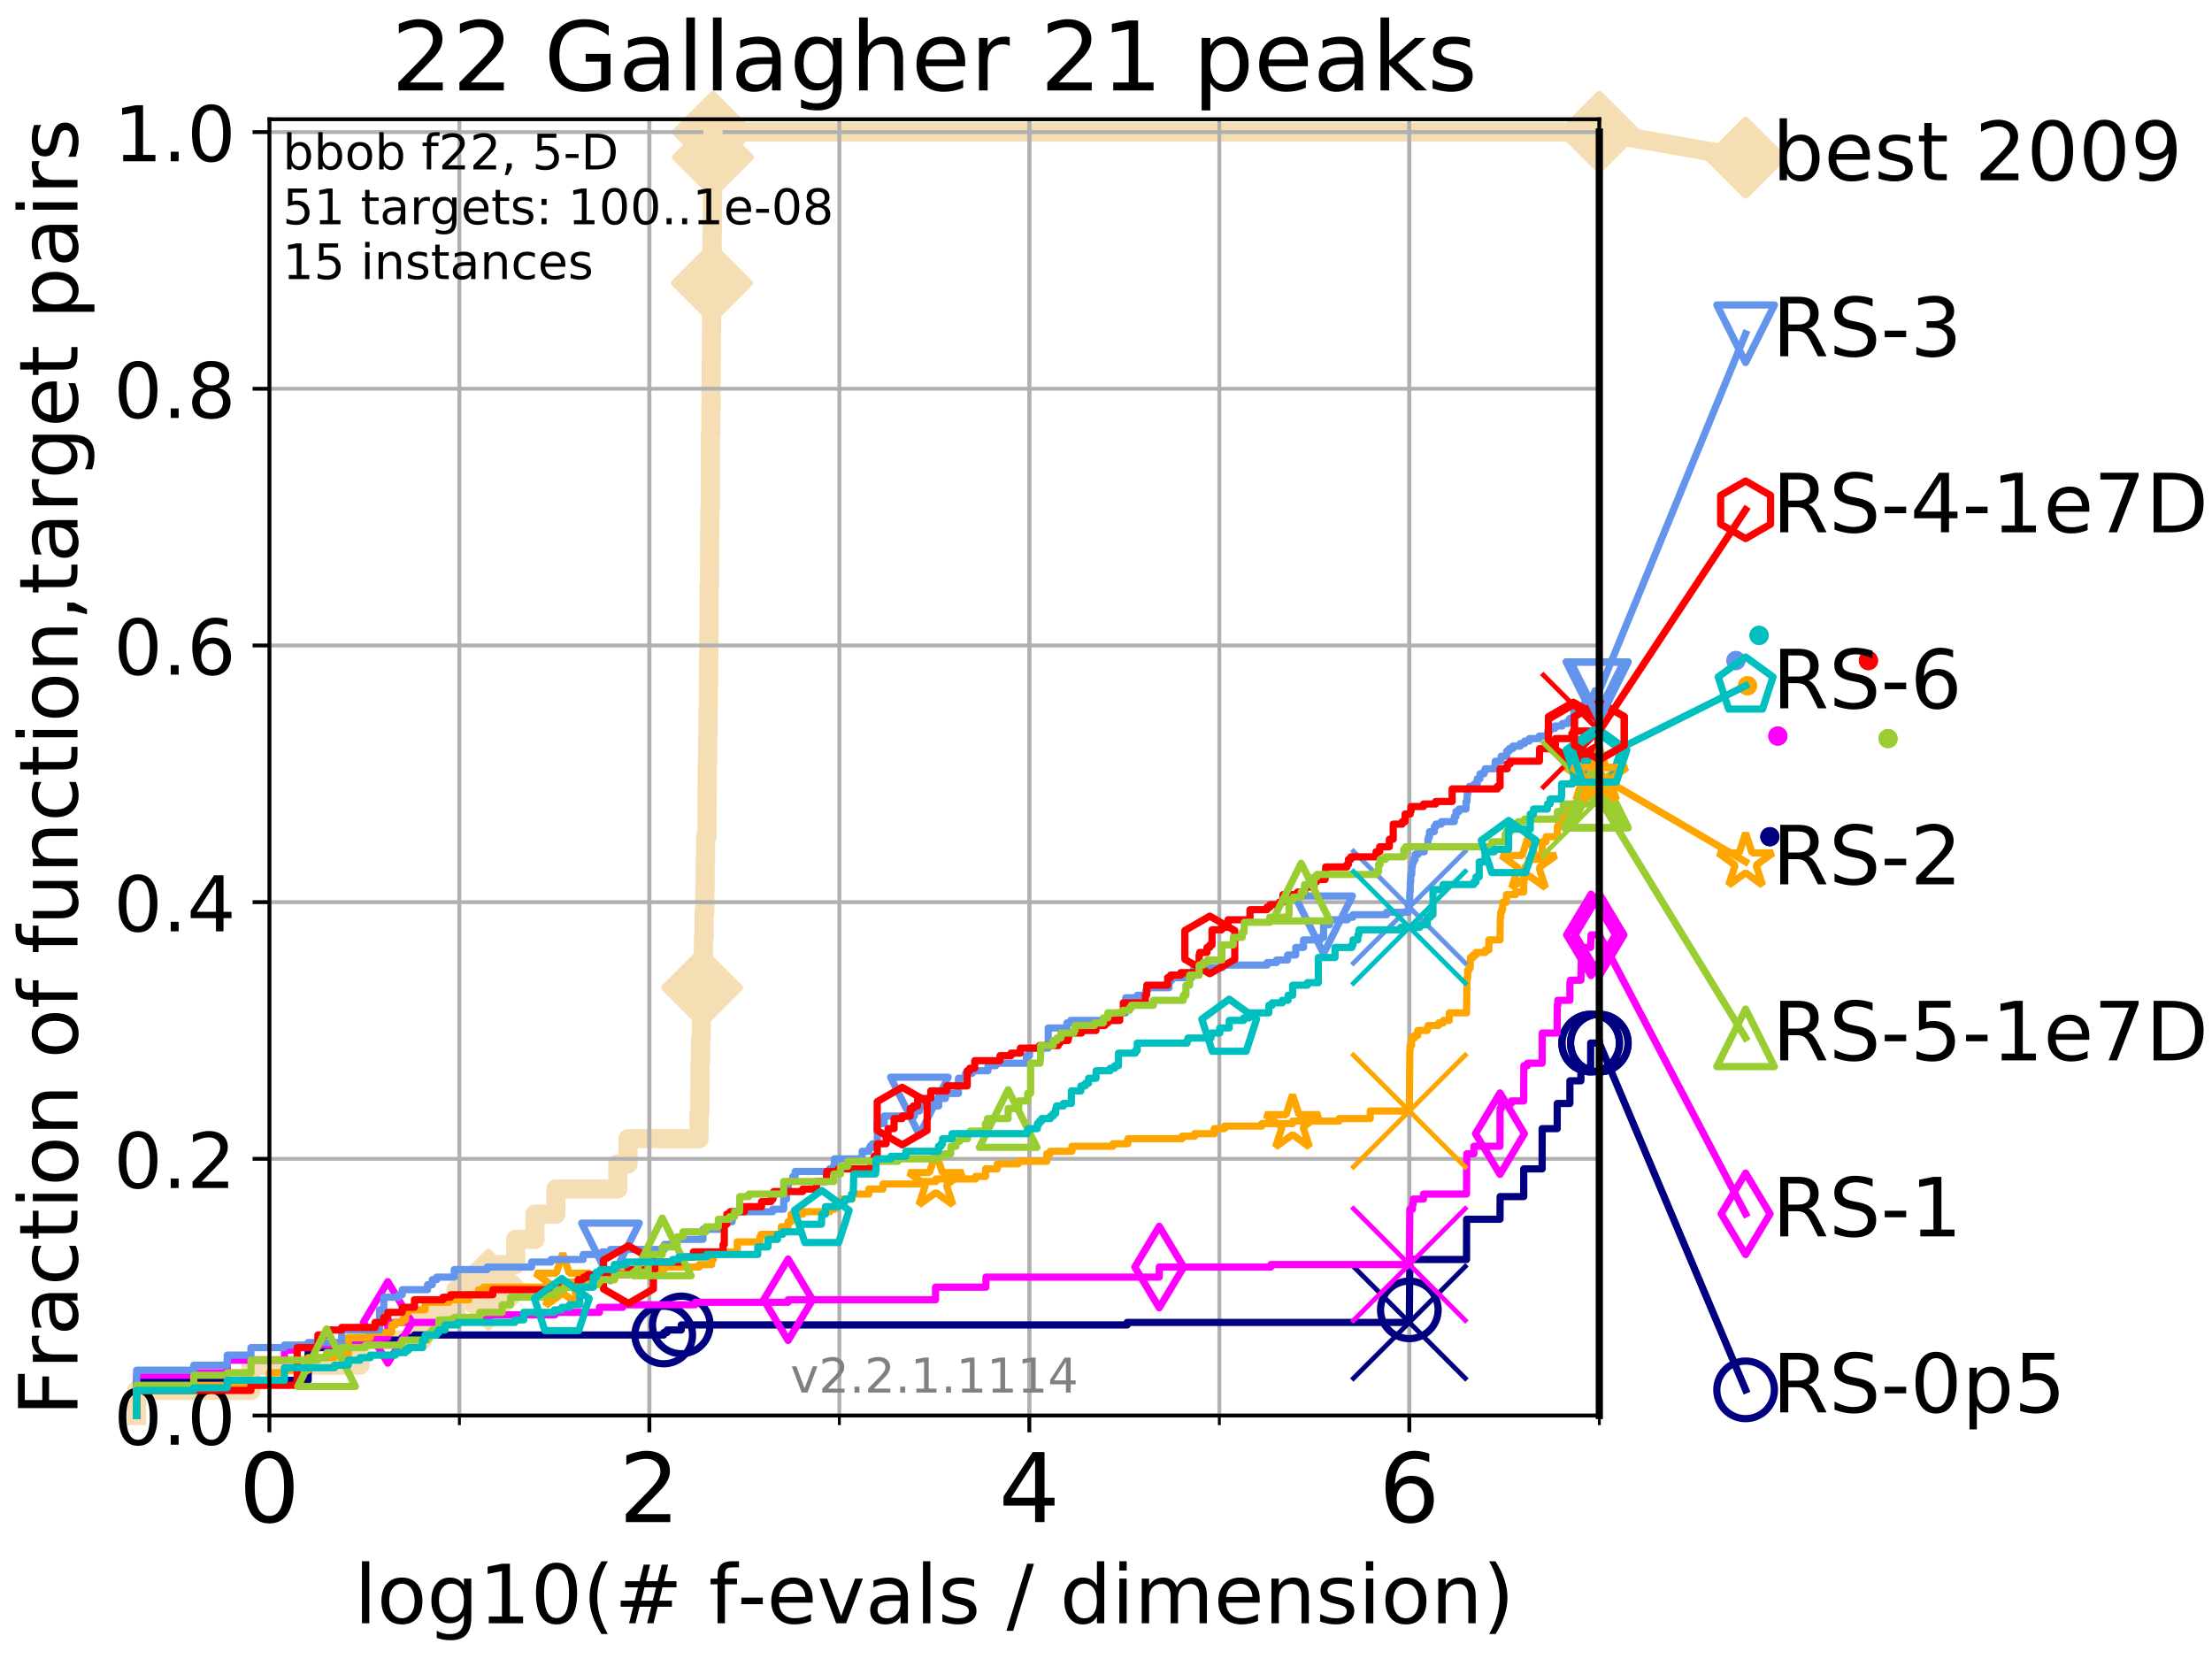 <?xml version="1.0" encoding="utf-8" standalone="no"?>
<!DOCTYPE svg PUBLIC "-//W3C//DTD SVG 1.1//EN"
  "http://www.w3.org/Graphics/SVG/1.1/DTD/svg11.dtd">
<!-- Created with matplotlib (http://matplotlib.org/) -->
<svg height="345.6pt" version="1.1" viewBox="0 0 460.8 345.6" width="460.8pt" xmlns="http://www.w3.org/2000/svg" xmlns:xlink="http://www.w3.org/1999/xlink">
 <defs>
  <style type="text/css">
*{stroke-linecap:butt;stroke-linejoin:round;}
  </style>
 </defs>
 <g id="figure_1">
  <g id="patch_1">
   <path d="M 0 345.6 
L 460.8 345.6 
L 460.8 0 
L 0 0 
z
" style="fill:#ffffff;"/>
  </g>
  <g id="axes_1">
   <g id="patch_2">
    <path d="M 56.12 294.88 
L 333.168 294.88 
L 333.168 24.84 
L 56.12 24.84 
z
" style="fill:#ffffff;"/>
   </g>
   <g id="line2d_1">
    <path d="M 28.456 294.88 
L 28.456 289.638 
L 52.284 289.638 
L 52.284 284.395 
L 75.004 284.395 
L 75.004 279.153 
L 88.027 279.153 
L 88.027 273.91 
L 94.997 273.91 
L 94.997 268.668 
L 101.726 268.668 
L 101.726 263.425 
L 107.44 263.425 
L 107.44 258.183 
L 111.448 258.183 
L 111.448 252.94 
L 115.798 252.94 
L 115.798 247.698 
L 128.698 247.698 
L 128.698 242.455 
L 130.829 242.455 
L 130.829 237.213 
L 145.626 237.213 
L 145.626 231.97 
L 145.795 231.97 
L 145.795 226.728 
L 145.832 226.728 
L 145.832 221.485 
L 145.943 221.485 
L 145.943 216.243 
L 146.091 216.243 
L 146.091 211 
L 146.255 211 
L 146.255 205.758 
L 146.453 205.758 
L 146.453 200.515 
L 146.543 200.515 
L 146.543 195.273 
L 146.685 195.273 
L 146.685 190.03 
L 146.844 190.03 
L 146.844 184.788 
L 146.896 184.788 
L 146.896 179.546 
L 146.966 179.546 
L 146.966 174.303 
L 147.277 174.303 
L 147.277 169.061 
L 147.294 169.061 
L 147.294 163.818 
L 147.328 163.818 
L 147.328 158.576 
L 147.43 158.576 
L 147.43 153.333 
L 147.497 153.333 
L 147.497 148.091 
L 147.565 148.091 
L 147.565 142.848 
L 147.598 142.848 
L 147.598 137.606 
L 147.649 137.606 
L 147.649 132.363 
L 147.699 132.363 
L 147.699 127.121 
L 147.716 127.121 
L 147.716 121.878 
L 147.815 121.878 
L 147.815 116.636 
L 147.832 116.636 
L 147.832 111.393 
L 147.865 111.393 
L 147.865 106.151 
L 147.964 106.151 
L 147.964 100.908 
L 147.98 100.908 
L 147.98 90.423 
L 148.078 90.423 
L 148.078 85.181 
L 148.127 85.181 
L 148.127 79.938 
L 148.16 79.938 
L 148.16 74.696 
L 148.192 74.696 
L 148.192 69.453 
L 148.225 69.453 
L 148.225 64.211 
L 148.273 64.211 
L 148.273 58.969 
L 148.322 58.969 
L 148.322 53.726 
L 148.338 53.726 
L 148.338 48.484 
L 148.402 48.484 
L 148.402 43.241 
L 148.434 43.241 
L 148.434 37.999 
L 148.45 37.999 
L 148.45 32.756 
L 148.514 32.756 
L 148.514 27.514 
L 333.168 27.514 
" style="fill:none;stroke:#f5deb3;stroke-linecap:square;stroke-width:4;"/>
   </g>
   <g id="line2d_2">
    <defs>
     <path d="M -0 7.778 
L 7.778 0 
L 0 -7.778 
L -7.778 -0 
z
" id="md21f83aff5" style="stroke:#f5deb3;stroke-linejoin:miter;stroke-width:1.5;"/>
    </defs>
    <g>
     <use style="fill:#f5deb3;stroke:#f5deb3;stroke-linejoin:miter;stroke-width:1.5;" x="101.726" xlink:href="#md21f83aff5" y="268.668"/>
     <use style="fill:#f5deb3;stroke:#f5deb3;stroke-linejoin:miter;stroke-width:1.5;" x="146.255" xlink:href="#md21f83aff5" y="205.758"/>
     <use style="fill:#f5deb3;stroke:#f5deb3;stroke-linejoin:miter;stroke-width:1.5;" x="148.322" xlink:href="#md21f83aff5" y="58.969"/>
     <use style="fill:#f5deb3;stroke:#f5deb3;stroke-linejoin:miter;stroke-width:1.5;" x="148.514" xlink:href="#md21f83aff5" y="32.756"/>
     <use style="fill:#f5deb3;stroke:#f5deb3;stroke-linejoin:miter;stroke-width:1.5;" x="148.514" xlink:href="#md21f83aff5" y="27.514"/>
     <use style="fill:#f5deb3;stroke:#f5deb3;stroke-linejoin:miter;stroke-width:1.5;" x="333.168" xlink:href="#md21f83aff5" y="27.514"/>
    </g>
   </g>
   <g id="line2d_3">
    <path style="fill:none;stroke:#f5deb3;stroke-linecap:square;stroke-width:4;"/>
    <g/>
   </g>
   <g id="line2d_4">
    <path d="M 333.168 27.514 
L 363.643 32.861 
" style="fill:none;stroke:#f5deb3;stroke-linecap:square;stroke-width:4;"/>
    <g>
     <use style="fill:#f5deb3;stroke:#f5deb3;stroke-linejoin:miter;stroke-width:1.5;" x="333.168" xlink:href="#md21f83aff5" y="27.514"/>
     <use style="fill:#f5deb3;stroke:#f5deb3;stroke-linejoin:miter;stroke-width:1.5;" x="363.643" xlink:href="#md21f83aff5" y="32.861"/>
    </g>
   </g>
   <g id="matplotlib.axis_1">
    <g id="xtick_1">
     <g id="line2d_5">
      <path clip-path="url(#p056683bf5d)" d="M 56.12 294.88 
L 56.12 24.84 
" style="fill:none;stroke:#b0b0b0;stroke-linecap:square;stroke-width:0.8;"/>
     </g>
     <g id="line2d_6">
      <defs>
       <path d="M 0 0 
L 0 3.5 
" id="m3dccfb8bb2" style="stroke:#000000;stroke-width:0.8;"/>
      </defs>
      <g>
       <use style="stroke:#000000;stroke-width:0.8;" x="56.12" xlink:href="#m3dccfb8bb2" y="294.88"/>
      </g>
     </g>
     <g id="text_1">
      <!-- 0 -->
      <defs>
       <path d="M 31.781 66.406 
Q 24.172 66.406 20.328 58.906 
Q 16.5 51.422 16.5 36.375 
Q 16.5 21.391 20.328 13.891 
Q 24.172 6.391 31.781 6.391 
Q 39.453 6.391 43.281 13.891 
Q 47.125 21.391 47.125 36.375 
Q 47.125 51.422 43.281 58.906 
Q 39.453 66.406 31.781 66.406 
z
M 31.781 74.219 
Q 44.047 74.219 50.516 64.516 
Q 56.984 54.828 56.984 36.375 
Q 56.984 17.969 50.516 8.266 
Q 44.047 -1.422 31.781 -1.422 
Q 19.531 -1.422 13.062 8.266 
Q 6.594 17.969 6.594 36.375 
Q 6.594 54.828 13.062 64.516 
Q 19.531 74.219 31.781 74.219 
z
" id="DejaVuSans-30"/>
      </defs>
      <g transform="translate(49.758 317.077)scale(0.2 -0.2)">
       <use xlink:href="#DejaVuSans-30"/>
      </g>
     </g>
    </g>
    <g id="xtick_2">
     <g id="line2d_7">
      <path clip-path="url(#p056683bf5d)" d="M 135.277 294.88 
L 135.277 24.84 
" style="fill:none;stroke:#b0b0b0;stroke-linecap:square;stroke-width:0.8;"/>
     </g>
     <g id="line2d_8">
      <g>
       <use style="stroke:#000000;stroke-width:0.8;" x="135.277" xlink:href="#m3dccfb8bb2" y="294.88"/>
      </g>
     </g>
     <g id="text_2">
      <!-- 2 -->
      <defs>
       <path d="M 19.188 8.297 
L 53.609 8.297 
L 53.609 0 
L 7.328 0 
L 7.328 8.297 
Q 12.938 14.109 22.625 23.891 
Q 32.328 33.688 34.812 36.531 
Q 39.547 41.844 41.422 45.531 
Q 43.312 49.219 43.312 52.781 
Q 43.312 58.594 39.234 62.25 
Q 35.156 65.922 28.609 65.922 
Q 23.969 65.922 18.812 64.312 
Q 13.672 62.703 7.812 59.422 
L 7.812 69.391 
Q 13.766 71.781 18.938 73 
Q 24.125 74.219 28.422 74.219 
Q 39.75 74.219 46.484 68.547 
Q 53.219 62.891 53.219 53.422 
Q 53.219 48.922 51.531 44.891 
Q 49.859 40.875 45.406 35.406 
Q 44.188 33.984 37.641 27.219 
Q 31.109 20.453 19.188 8.297 
z
" id="DejaVuSans-32"/>
      </defs>
      <g transform="translate(128.914 317.077)scale(0.2 -0.2)">
       <use xlink:href="#DejaVuSans-32"/>
      </g>
     </g>
    </g>
    <g id="xtick_3">
     <g id="line2d_9">
      <path clip-path="url(#p056683bf5d)" d="M 214.433 294.88 
L 214.433 24.84 
" style="fill:none;stroke:#b0b0b0;stroke-linecap:square;stroke-width:0.8;"/>
     </g>
     <g id="line2d_10">
      <g>
       <use style="stroke:#000000;stroke-width:0.8;" x="214.433" xlink:href="#m3dccfb8bb2" y="294.88"/>
      </g>
     </g>
     <g id="text_3">
      <!-- 4 -->
      <defs>
       <path d="M 37.797 64.312 
L 12.891 25.391 
L 37.797 25.391 
z
M 35.203 72.906 
L 47.609 72.906 
L 47.609 25.391 
L 58.016 25.391 
L 58.016 17.188 
L 47.609 17.188 
L 47.609 0 
L 37.797 0 
L 37.797 17.188 
L 4.891 17.188 
L 4.891 26.703 
z
" id="DejaVuSans-34"/>
      </defs>
      <g transform="translate(208.071 317.077)scale(0.2 -0.2)">
       <use xlink:href="#DejaVuSans-34"/>
      </g>
     </g>
    </g>
    <g id="xtick_4">
     <g id="line2d_11">
      <path clip-path="url(#p056683bf5d)" d="M 293.59 294.88 
L 293.59 24.84 
" style="fill:none;stroke:#b0b0b0;stroke-linecap:square;stroke-width:0.8;"/>
     </g>
     <g id="line2d_12">
      <g>
       <use style="stroke:#000000;stroke-width:0.8;" x="293.59" xlink:href="#m3dccfb8bb2" y="294.88"/>
      </g>
     </g>
     <g id="text_4">
      <!-- 6 -->
      <defs>
       <path d="M 33.016 40.375 
Q 26.375 40.375 22.484 35.828 
Q 18.609 31.297 18.609 23.391 
Q 18.609 15.531 22.484 10.953 
Q 26.375 6.391 33.016 6.391 
Q 39.656 6.391 43.531 10.953 
Q 47.406 15.531 47.406 23.391 
Q 47.406 31.297 43.531 35.828 
Q 39.656 40.375 33.016 40.375 
z
M 52.594 71.297 
L 52.594 62.312 
Q 48.875 64.062 45.094 64.984 
Q 41.312 65.922 37.594 65.922 
Q 27.828 65.922 22.672 59.328 
Q 17.531 52.734 16.797 39.406 
Q 19.672 43.656 24.016 45.922 
Q 28.375 48.188 33.594 48.188 
Q 44.578 48.188 50.953 41.516 
Q 57.328 34.859 57.328 23.391 
Q 57.328 12.156 50.688 5.359 
Q 44.047 -1.422 33.016 -1.422 
Q 20.359 -1.422 13.672 8.266 
Q 6.984 17.969 6.984 36.375 
Q 6.984 53.656 15.188 63.938 
Q 23.391 74.219 37.203 74.219 
Q 40.922 74.219 44.703 73.484 
Q 48.484 72.75 52.594 71.297 
z
" id="DejaVuSans-36"/>
      </defs>
      <g transform="translate(287.227 317.077)scale(0.2 -0.2)">
       <use xlink:href="#DejaVuSans-36"/>
      </g>
     </g>
    </g>
    <g id="xtick_5">
     <g id="line2d_13">
      <path clip-path="url(#p056683bf5d)" d="M 56.12 294.88 
L 56.12 24.84 
" style="fill:none;stroke:#b0b0b0;stroke-linecap:square;stroke-width:0.8;"/>
     </g>
     <g id="line2d_14">
      <defs>
       <path d="M 0 0 
L 0 2 
" id="m58f02e011c" style="stroke:#000000;stroke-width:0.6;"/>
      </defs>
      <g>
       <use style="stroke:#000000;stroke-width:0.6;" x="56.12" xlink:href="#m58f02e011c" y="294.88"/>
      </g>
     </g>
    </g>
    <g id="xtick_6">
     <g id="line2d_15">
      <path clip-path="url(#p056683bf5d)" d="M 95.698 294.88 
L 95.698 24.84 
" style="fill:none;stroke:#b0b0b0;stroke-linecap:square;stroke-width:0.8;"/>
     </g>
     <g id="line2d_16">
      <g>
       <use style="stroke:#000000;stroke-width:0.6;" x="95.698" xlink:href="#m58f02e011c" y="294.88"/>
      </g>
     </g>
    </g>
    <g id="xtick_7">
     <g id="line2d_17">
      <path clip-path="url(#p056683bf5d)" d="M 135.277 294.88 
L 135.277 24.84 
" style="fill:none;stroke:#b0b0b0;stroke-linecap:square;stroke-width:0.8;"/>
     </g>
     <g id="line2d_18">
      <g>
       <use style="stroke:#000000;stroke-width:0.6;" x="135.277" xlink:href="#m58f02e011c" y="294.88"/>
      </g>
     </g>
    </g>
    <g id="xtick_8">
     <g id="line2d_19">
      <path clip-path="url(#p056683bf5d)" d="M 174.855 294.88 
L 174.855 24.84 
" style="fill:none;stroke:#b0b0b0;stroke-linecap:square;stroke-width:0.8;"/>
     </g>
     <g id="line2d_20">
      <g>
       <use style="stroke:#000000;stroke-width:0.6;" x="174.855" xlink:href="#m58f02e011c" y="294.88"/>
      </g>
     </g>
    </g>
    <g id="xtick_9">
     <g id="line2d_21">
      <path clip-path="url(#p056683bf5d)" d="M 214.433 294.88 
L 214.433 24.84 
" style="fill:none;stroke:#b0b0b0;stroke-linecap:square;stroke-width:0.8;"/>
     </g>
     <g id="line2d_22">
      <g>
       <use style="stroke:#000000;stroke-width:0.6;" x="214.433" xlink:href="#m58f02e011c" y="294.88"/>
      </g>
     </g>
    </g>
    <g id="xtick_10">
     <g id="line2d_23">
      <path clip-path="url(#p056683bf5d)" d="M 254.011 294.88 
L 254.011 24.84 
" style="fill:none;stroke:#b0b0b0;stroke-linecap:square;stroke-width:0.8;"/>
     </g>
     <g id="line2d_24">
      <g>
       <use style="stroke:#000000;stroke-width:0.6;" x="254.011" xlink:href="#m58f02e011c" y="294.88"/>
      </g>
     </g>
    </g>
    <g id="xtick_11">
     <g id="line2d_25">
      <path clip-path="url(#p056683bf5d)" d="M 293.59 294.88 
L 293.59 24.84 
" style="fill:none;stroke:#b0b0b0;stroke-linecap:square;stroke-width:0.8;"/>
     </g>
     <g id="line2d_26">
      <g>
       <use style="stroke:#000000;stroke-width:0.6;" x="293.59" xlink:href="#m58f02e011c" y="294.88"/>
      </g>
     </g>
    </g>
    <g id="xtick_12">
     <g id="line2d_27">
      <path clip-path="url(#p056683bf5d)" d="M 333.168 294.88 
L 333.168 24.84 
" style="fill:none;stroke:#b0b0b0;stroke-linecap:square;stroke-width:0.8;"/>
     </g>
     <g id="line2d_28">
      <g>
       <use style="stroke:#000000;stroke-width:0.6;" x="333.168" xlink:href="#m58f02e011c" y="294.88"/>
      </g>
     </g>
    </g>
    <g id="text_5">
     <!-- log10(# f-evals / dimension) -->
     <defs>
      <path d="M 9.422 75.984 
L 18.406 75.984 
L 18.406 0 
L 9.422 0 
z
" id="DejaVuSans-6c"/>
      <path d="M 30.609 48.391 
Q 23.391 48.391 19.188 42.75 
Q 14.984 37.109 14.984 27.297 
Q 14.984 17.484 19.156 11.844 
Q 23.344 6.203 30.609 6.203 
Q 37.797 6.203 41.984 11.859 
Q 46.188 17.531 46.188 27.297 
Q 46.188 37.016 41.984 42.703 
Q 37.797 48.391 30.609 48.391 
z
M 30.609 56 
Q 42.328 56 49.016 48.375 
Q 55.719 40.766 55.719 27.297 
Q 55.719 13.875 49.016 6.219 
Q 42.328 -1.422 30.609 -1.422 
Q 18.844 -1.422 12.172 6.219 
Q 5.516 13.875 5.516 27.297 
Q 5.516 40.766 12.172 48.375 
Q 18.844 56 30.609 56 
z
" id="DejaVuSans-6f"/>
      <path d="M 45.406 27.984 
Q 45.406 37.75 41.375 43.109 
Q 37.359 48.484 30.078 48.484 
Q 22.859 48.484 18.828 43.109 
Q 14.797 37.75 14.797 27.984 
Q 14.797 18.266 18.828 12.891 
Q 22.859 7.516 30.078 7.516 
Q 37.359 7.516 41.375 12.891 
Q 45.406 18.266 45.406 27.984 
z
M 54.391 6.781 
Q 54.391 -7.172 48.188 -13.984 
Q 42 -20.797 29.203 -20.797 
Q 24.469 -20.797 20.266 -20.094 
Q 16.062 -19.391 12.109 -17.922 
L 12.109 -9.188 
Q 16.062 -11.328 19.922 -12.344 
Q 23.781 -13.375 27.781 -13.375 
Q 36.625 -13.375 41.016 -8.766 
Q 45.406 -4.156 45.406 5.172 
L 45.406 9.625 
Q 42.625 4.781 38.281 2.391 
Q 33.938 0 27.875 0 
Q 17.828 0 11.672 7.656 
Q 5.516 15.328 5.516 27.984 
Q 5.516 40.672 11.672 48.328 
Q 17.828 56 27.875 56 
Q 33.938 56 38.281 53.609 
Q 42.625 51.219 45.406 46.391 
L 45.406 54.688 
L 54.391 54.688 
z
" id="DejaVuSans-67"/>
      <path d="M 12.406 8.297 
L 28.516 8.297 
L 28.516 63.922 
L 10.984 60.406 
L 10.984 69.391 
L 28.422 72.906 
L 38.281 72.906 
L 38.281 8.297 
L 54.391 8.297 
L 54.391 0 
L 12.406 0 
z
" id="DejaVuSans-31"/>
      <path d="M 31 75.875 
Q 24.469 64.656 21.281 53.656 
Q 18.109 42.672 18.109 31.391 
Q 18.109 20.125 21.312 9.062 
Q 24.516 -2 31 -13.188 
L 23.188 -13.188 
Q 15.875 -1.703 12.234 9.375 
Q 8.594 20.453 8.594 31.391 
Q 8.594 42.281 12.203 53.312 
Q 15.828 64.359 23.188 75.875 
z
" id="DejaVuSans-28"/>
      <path d="M 51.125 44 
L 36.922 44 
L 32.812 27.688 
L 47.125 27.688 
z
M 43.797 71.781 
L 38.719 51.516 
L 52.984 51.516 
L 58.109 71.781 
L 65.922 71.781 
L 60.891 51.516 
L 76.125 51.516 
L 76.125 44 
L 58.984 44 
L 54.984 27.688 
L 70.516 27.688 
L 70.516 20.219 
L 53.078 20.219 
L 48 0 
L 40.188 0 
L 45.219 20.219 
L 30.906 20.219 
L 25.875 0 
L 18.016 0 
L 23.094 20.219 
L 7.719 20.219 
L 7.719 27.688 
L 24.906 27.688 
L 29 44 
L 13.281 44 
L 13.281 51.516 
L 30.906 51.516 
L 35.891 71.781 
z
" id="DejaVuSans-23"/>
      <path id="DejaVuSans-20"/>
      <path d="M 37.109 75.984 
L 37.109 68.5 
L 28.516 68.5 
Q 23.688 68.5 21.797 66.547 
Q 19.922 64.594 19.922 59.516 
L 19.922 54.688 
L 34.719 54.688 
L 34.719 47.703 
L 19.922 47.703 
L 19.922 0 
L 10.891 0 
L 10.891 47.703 
L 2.297 47.703 
L 2.297 54.688 
L 10.891 54.688 
L 10.891 58.5 
Q 10.891 67.625 15.141 71.797 
Q 19.391 75.984 28.609 75.984 
z
" id="DejaVuSans-66"/>
      <path d="M 4.891 31.391 
L 31.203 31.391 
L 31.203 23.391 
L 4.891 23.391 
z
" id="DejaVuSans-2d"/>
      <path d="M 56.203 29.594 
L 56.203 25.203 
L 14.891 25.203 
Q 15.484 15.922 20.484 11.062 
Q 25.484 6.203 34.422 6.203 
Q 39.594 6.203 44.453 7.469 
Q 49.312 8.734 54.109 11.281 
L 54.109 2.781 
Q 49.266 0.734 44.188 -0.344 
Q 39.109 -1.422 33.891 -1.422 
Q 20.797 -1.422 13.156 6.188 
Q 5.516 13.812 5.516 26.812 
Q 5.516 40.234 12.766 48.109 
Q 20.016 56 32.328 56 
Q 43.359 56 49.781 48.891 
Q 56.203 41.797 56.203 29.594 
z
M 47.219 32.234 
Q 47.125 39.594 43.094 43.984 
Q 39.062 48.391 32.422 48.391 
Q 24.906 48.391 20.391 44.141 
Q 15.875 39.891 15.188 32.172 
z
" id="DejaVuSans-65"/>
      <path d="M 2.984 54.688 
L 12.5 54.688 
L 29.594 8.797 
L 46.688 54.688 
L 56.203 54.688 
L 35.688 0 
L 23.484 0 
z
" id="DejaVuSans-76"/>
      <path d="M 34.281 27.484 
Q 23.391 27.484 19.188 25 
Q 14.984 22.516 14.984 16.5 
Q 14.984 11.719 18.141 8.906 
Q 21.297 6.109 26.703 6.109 
Q 34.188 6.109 38.703 11.406 
Q 43.219 16.703 43.219 25.484 
L 43.219 27.484 
z
M 52.203 31.203 
L 52.203 0 
L 43.219 0 
L 43.219 8.297 
Q 40.141 3.328 35.547 0.953 
Q 30.953 -1.422 24.312 -1.422 
Q 15.922 -1.422 10.953 3.297 
Q 6 8.016 6 15.922 
Q 6 25.141 12.172 29.828 
Q 18.359 34.516 30.609 34.516 
L 43.219 34.516 
L 43.219 35.406 
Q 43.219 41.609 39.141 45 
Q 35.062 48.391 27.688 48.391 
Q 23 48.391 18.547 47.266 
Q 14.109 46.141 10.016 43.891 
L 10.016 52.203 
Q 14.938 54.109 19.578 55.047 
Q 24.219 56 28.609 56 
Q 40.484 56 46.344 49.844 
Q 52.203 43.703 52.203 31.203 
z
" id="DejaVuSans-61"/>
      <path d="M 44.281 53.078 
L 44.281 44.578 
Q 40.484 46.531 36.375 47.5 
Q 32.281 48.484 27.875 48.484 
Q 21.188 48.484 17.844 46.438 
Q 14.5 44.391 14.5 40.281 
Q 14.5 37.156 16.891 35.375 
Q 19.281 33.594 26.516 31.984 
L 29.594 31.297 
Q 39.156 29.25 43.188 25.516 
Q 47.219 21.781 47.219 15.094 
Q 47.219 7.469 41.188 3.016 
Q 35.156 -1.422 24.609 -1.422 
Q 20.219 -1.422 15.453 -0.562 
Q 10.688 0.297 5.422 2 
L 5.422 11.281 
Q 10.406 8.688 15.234 7.391 
Q 20.062 6.109 24.812 6.109 
Q 31.156 6.109 34.562 8.281 
Q 37.984 10.453 37.984 14.406 
Q 37.984 18.062 35.516 20.016 
Q 33.062 21.969 24.703 23.781 
L 21.578 24.516 
Q 13.234 26.266 9.516 29.906 
Q 5.812 33.547 5.812 39.891 
Q 5.812 47.609 11.281 51.797 
Q 16.75 56 26.812 56 
Q 31.781 56 36.172 55.266 
Q 40.578 54.547 44.281 53.078 
z
" id="DejaVuSans-73"/>
      <path d="M 25.391 72.906 
L 33.688 72.906 
L 8.297 -9.281 
L 0 -9.281 
z
" id="DejaVuSans-2f"/>
      <path d="M 45.406 46.391 
L 45.406 75.984 
L 54.391 75.984 
L 54.391 0 
L 45.406 0 
L 45.406 8.203 
Q 42.578 3.328 38.25 0.953 
Q 33.938 -1.422 27.875 -1.422 
Q 17.969 -1.422 11.734 6.484 
Q 5.516 14.406 5.516 27.297 
Q 5.516 40.188 11.734 48.094 
Q 17.969 56 27.875 56 
Q 33.938 56 38.25 53.625 
Q 42.578 51.266 45.406 46.391 
z
M 14.797 27.297 
Q 14.797 17.391 18.875 11.75 
Q 22.953 6.109 30.078 6.109 
Q 37.203 6.109 41.297 11.75 
Q 45.406 17.391 45.406 27.297 
Q 45.406 37.203 41.297 42.844 
Q 37.203 48.484 30.078 48.484 
Q 22.953 48.484 18.875 42.844 
Q 14.797 37.203 14.797 27.297 
z
" id="DejaVuSans-64"/>
      <path d="M 9.422 54.688 
L 18.406 54.688 
L 18.406 0 
L 9.422 0 
z
M 9.422 75.984 
L 18.406 75.984 
L 18.406 64.594 
L 9.422 64.594 
z
" id="DejaVuSans-69"/>
      <path d="M 52 44.188 
Q 55.375 50.25 60.062 53.125 
Q 64.75 56 71.094 56 
Q 79.641 56 84.281 50.016 
Q 88.922 44.047 88.922 33.016 
L 88.922 0 
L 79.891 0 
L 79.891 32.719 
Q 79.891 40.578 77.094 44.375 
Q 74.312 48.188 68.609 48.188 
Q 61.625 48.188 57.562 43.547 
Q 53.516 38.922 53.516 30.906 
L 53.516 0 
L 44.484 0 
L 44.484 32.719 
Q 44.484 40.625 41.703 44.406 
Q 38.922 48.188 33.109 48.188 
Q 26.219 48.188 22.156 43.531 
Q 18.109 38.875 18.109 30.906 
L 18.109 0 
L 9.078 0 
L 9.078 54.688 
L 18.109 54.688 
L 18.109 46.188 
Q 21.188 51.219 25.484 53.609 
Q 29.781 56 35.688 56 
Q 41.656 56 45.828 52.969 
Q 50 49.953 52 44.188 
z
" id="DejaVuSans-6d"/>
      <path d="M 54.891 33.016 
L 54.891 0 
L 45.906 0 
L 45.906 32.719 
Q 45.906 40.484 42.875 44.328 
Q 39.844 48.188 33.797 48.188 
Q 26.516 48.188 22.312 43.547 
Q 18.109 38.922 18.109 30.906 
L 18.109 0 
L 9.078 0 
L 9.078 54.688 
L 18.109 54.688 
L 18.109 46.188 
Q 21.344 51.125 25.703 53.562 
Q 30.078 56 35.797 56 
Q 45.219 56 50.047 50.172 
Q 54.891 44.344 54.891 33.016 
z
" id="DejaVuSans-6e"/>
      <path d="M 8.016 75.875 
L 15.828 75.875 
Q 23.141 64.359 26.781 53.312 
Q 30.422 42.281 30.422 31.391 
Q 30.422 20.453 26.781 9.375 
Q 23.141 -1.703 15.828 -13.188 
L 8.016 -13.188 
Q 14.5 -2 17.703 9.062 
Q 20.906 20.125 20.906 31.391 
Q 20.906 42.672 17.703 53.656 
Q 14.5 64.656 8.016 75.875 
z
" id="DejaVuSans-29"/>
     </defs>
     <g transform="translate(73.803 338.154)scale(0.17 -0.17)">
      <use xlink:href="#DejaVuSans-6c"/>
      <use x="27.783" xlink:href="#DejaVuSans-6f"/>
      <use x="88.965" xlink:href="#DejaVuSans-67"/>
      <use x="152.441" xlink:href="#DejaVuSans-31"/>
      <use x="216.064" xlink:href="#DejaVuSans-30"/>
      <use x="279.688" xlink:href="#DejaVuSans-28"/>
      <use x="318.701" xlink:href="#DejaVuSans-23"/>
      <use x="402.49" xlink:href="#DejaVuSans-20"/>
      <use x="434.277" xlink:href="#DejaVuSans-66"/>
      <use x="469.404" xlink:href="#DejaVuSans-2d"/>
      <use x="505.488" xlink:href="#DejaVuSans-65"/>
      <use x="567.012" xlink:href="#DejaVuSans-76"/>
      <use x="626.191" xlink:href="#DejaVuSans-61"/>
      <use x="687.471" xlink:href="#DejaVuSans-6c"/>
      <use x="715.254" xlink:href="#DejaVuSans-73"/>
      <use x="767.354" xlink:href="#DejaVuSans-20"/>
      <use x="799.141" xlink:href="#DejaVuSans-2f"/>
      <use x="832.832" xlink:href="#DejaVuSans-20"/>
      <use x="864.619" xlink:href="#DejaVuSans-64"/>
      <use x="928.096" xlink:href="#DejaVuSans-69"/>
      <use x="955.879" xlink:href="#DejaVuSans-6d"/>
      <use x="1053.291" xlink:href="#DejaVuSans-65"/>
      <use x="1114.814" xlink:href="#DejaVuSans-6e"/>
      <use x="1178.193" xlink:href="#DejaVuSans-73"/>
      <use x="1230.293" xlink:href="#DejaVuSans-69"/>
      <use x="1258.076" xlink:href="#DejaVuSans-6f"/>
      <use x="1319.258" xlink:href="#DejaVuSans-6e"/>
      <use x="1382.637" xlink:href="#DejaVuSans-29"/>
     </g>
    </g>
   </g>
   <g id="matplotlib.axis_2">
    <g id="ytick_1">
     <g id="line2d_29">
      <path clip-path="url(#p056683bf5d)" d="M 56.12 294.88 
L 333.168 294.88 
" style="fill:none;stroke:#b0b0b0;stroke-linecap:square;stroke-width:0.8;"/>
     </g>
     <g id="line2d_30">
      <defs>
       <path d="M 0 0 
L -3.5 0 
" id="md3af40e650" style="stroke:#000000;stroke-width:0.8;"/>
      </defs>
      <g>
       <use style="stroke:#000000;stroke-width:0.8;" x="56.12" xlink:href="#md3af40e650" y="294.88"/>
      </g>
     </g>
     <g id="text_6">
      <!-- 0.0 -->
      <defs>
       <path d="M 10.688 12.406 
L 21 12.406 
L 21 0 
L 10.688 0 
z
" id="DejaVuSans-2e"/>
      </defs>
      <g transform="translate(23.675 300.959)scale(0.16 -0.16)">
       <use xlink:href="#DejaVuSans-30"/>
       <use x="63.623" xlink:href="#DejaVuSans-2e"/>
       <use x="95.41" xlink:href="#DejaVuSans-30"/>
      </g>
     </g>
    </g>
    <g id="ytick_2">
     <g id="line2d_31">
      <path clip-path="url(#p056683bf5d)" d="M 56.12 241.407 
L 333.168 241.407 
" style="fill:none;stroke:#b0b0b0;stroke-linecap:square;stroke-width:0.8;"/>
     </g>
     <g id="line2d_32">
      <g>
       <use style="stroke:#000000;stroke-width:0.8;" x="56.12" xlink:href="#md3af40e650" y="241.407"/>
      </g>
     </g>
     <g id="text_7">
      <!-- 0.2 -->
      <g transform="translate(23.675 247.485)scale(0.16 -0.16)">
       <use xlink:href="#DejaVuSans-30"/>
       <use x="63.623" xlink:href="#DejaVuSans-2e"/>
       <use x="95.41" xlink:href="#DejaVuSans-32"/>
      </g>
     </g>
    </g>
    <g id="ytick_3">
     <g id="line2d_33">
      <path clip-path="url(#p056683bf5d)" d="M 56.12 187.933 
L 333.168 187.933 
" style="fill:none;stroke:#b0b0b0;stroke-linecap:square;stroke-width:0.8;"/>
     </g>
     <g id="line2d_34">
      <g>
       <use style="stroke:#000000;stroke-width:0.8;" x="56.12" xlink:href="#md3af40e650" y="187.933"/>
      </g>
     </g>
     <g id="text_8">
      <!-- 0.4 -->
      <g transform="translate(23.675 194.012)scale(0.16 -0.16)">
       <use xlink:href="#DejaVuSans-30"/>
       <use x="63.623" xlink:href="#DejaVuSans-2e"/>
       <use x="95.41" xlink:href="#DejaVuSans-34"/>
      </g>
     </g>
    </g>
    <g id="ytick_4">
     <g id="line2d_35">
      <path clip-path="url(#p056683bf5d)" d="M 56.12 134.46 
L 333.168 134.46 
" style="fill:none;stroke:#b0b0b0;stroke-linecap:square;stroke-width:0.8;"/>
     </g>
     <g id="line2d_36">
      <g>
       <use style="stroke:#000000;stroke-width:0.8;" x="56.12" xlink:href="#md3af40e650" y="134.46"/>
      </g>
     </g>
     <g id="text_9">
      <!-- 0.6 -->
      <g transform="translate(23.675 140.539)scale(0.16 -0.16)">
       <use xlink:href="#DejaVuSans-30"/>
       <use x="63.623" xlink:href="#DejaVuSans-2e"/>
       <use x="95.41" xlink:href="#DejaVuSans-36"/>
      </g>
     </g>
    </g>
    <g id="ytick_5">
     <g id="line2d_37">
      <path clip-path="url(#p056683bf5d)" d="M 56.12 80.987 
L 333.168 80.987 
" style="fill:none;stroke:#b0b0b0;stroke-linecap:square;stroke-width:0.8;"/>
     </g>
     <g id="line2d_38">
      <g>
       <use style="stroke:#000000;stroke-width:0.8;" x="56.12" xlink:href="#md3af40e650" y="80.987"/>
      </g>
     </g>
     <g id="text_10">
      <!-- 0.8 -->
      <defs>
       <path d="M 31.781 34.625 
Q 24.75 34.625 20.719 30.859 
Q 16.703 27.094 16.703 20.516 
Q 16.703 13.922 20.719 10.156 
Q 24.75 6.391 31.781 6.391 
Q 38.812 6.391 42.859 10.172 
Q 46.922 13.969 46.922 20.516 
Q 46.922 27.094 42.891 30.859 
Q 38.875 34.625 31.781 34.625 
z
M 21.922 38.812 
Q 15.578 40.375 12.031 44.719 
Q 8.5 49.078 8.5 55.328 
Q 8.5 64.062 14.719 69.141 
Q 20.953 74.219 31.781 74.219 
Q 42.672 74.219 48.875 69.141 
Q 55.078 64.062 55.078 55.328 
Q 55.078 49.078 51.531 44.719 
Q 48 40.375 41.703 38.812 
Q 48.828 37.156 52.797 32.312 
Q 56.781 27.484 56.781 20.516 
Q 56.781 9.906 50.312 4.234 
Q 43.844 -1.422 31.781 -1.422 
Q 19.734 -1.422 13.25 4.234 
Q 6.781 9.906 6.781 20.516 
Q 6.781 27.484 10.781 32.312 
Q 14.797 37.156 21.922 38.812 
z
M 18.312 54.391 
Q 18.312 48.734 21.844 45.562 
Q 25.391 42.391 31.781 42.391 
Q 38.141 42.391 41.719 45.562 
Q 45.312 48.734 45.312 54.391 
Q 45.312 60.062 41.719 63.234 
Q 38.141 66.406 31.781 66.406 
Q 25.391 66.406 21.844 63.234 
Q 18.312 60.062 18.312 54.391 
z
" id="DejaVuSans-38"/>
      </defs>
      <g transform="translate(23.675 87.066)scale(0.16 -0.16)">
       <use xlink:href="#DejaVuSans-30"/>
       <use x="63.623" xlink:href="#DejaVuSans-2e"/>
       <use x="95.41" xlink:href="#DejaVuSans-38"/>
      </g>
     </g>
    </g>
    <g id="ytick_6">
     <g id="line2d_39">
      <path clip-path="url(#p056683bf5d)" d="M 56.12 27.514 
L 333.168 27.514 
" style="fill:none;stroke:#b0b0b0;stroke-linecap:square;stroke-width:0.8;"/>
     </g>
     <g id="line2d_40">
      <g>
       <use style="stroke:#000000;stroke-width:0.8;" x="56.12" xlink:href="#md3af40e650" y="27.514"/>
      </g>
     </g>
     <g id="text_11">
      <!-- 1.0 -->
      <g transform="translate(23.675 33.592)scale(0.16 -0.16)">
       <use xlink:href="#DejaVuSans-31"/>
       <use x="63.623" xlink:href="#DejaVuSans-2e"/>
       <use x="95.41" xlink:href="#DejaVuSans-30"/>
      </g>
     </g>
    </g>
    <g id="text_12">
     <!-- Fraction of function,target pairs -->
     <defs>
      <path d="M 9.812 72.906 
L 51.703 72.906 
L 51.703 64.594 
L 19.672 64.594 
L 19.672 43.109 
L 48.578 43.109 
L 48.578 34.812 
L 19.672 34.812 
L 19.672 0 
L 9.812 0 
z
" id="DejaVuSans-46"/>
      <path d="M 41.109 46.297 
Q 39.594 47.172 37.812 47.578 
Q 36.031 48 33.891 48 
Q 26.266 48 22.188 43.047 
Q 18.109 38.094 18.109 28.812 
L 18.109 0 
L 9.078 0 
L 9.078 54.688 
L 18.109 54.688 
L 18.109 46.188 
Q 20.953 51.172 25.484 53.578 
Q 30.031 56 36.531 56 
Q 37.453 56 38.578 55.875 
Q 39.703 55.766 41.062 55.516 
z
" id="DejaVuSans-72"/>
      <path d="M 48.781 52.594 
L 48.781 44.188 
Q 44.969 46.297 41.141 47.344 
Q 37.312 48.391 33.406 48.391 
Q 24.656 48.391 19.812 42.844 
Q 14.984 37.312 14.984 27.297 
Q 14.984 17.281 19.812 11.734 
Q 24.656 6.203 33.406 6.203 
Q 37.312 6.203 41.141 7.25 
Q 44.969 8.297 48.781 10.406 
L 48.781 2.094 
Q 45.016 0.344 40.984 -0.531 
Q 36.969 -1.422 32.422 -1.422 
Q 20.062 -1.422 12.781 6.344 
Q 5.516 14.109 5.516 27.297 
Q 5.516 40.672 12.859 48.328 
Q 20.219 56 33.016 56 
Q 37.156 56 41.109 55.141 
Q 45.062 54.297 48.781 52.594 
z
" id="DejaVuSans-63"/>
      <path d="M 18.312 70.219 
L 18.312 54.688 
L 36.812 54.688 
L 36.812 47.703 
L 18.312 47.703 
L 18.312 18.016 
Q 18.312 11.328 20.141 9.422 
Q 21.969 7.516 27.594 7.516 
L 36.812 7.516 
L 36.812 0 
L 27.594 0 
Q 17.188 0 13.234 3.875 
Q 9.281 7.766 9.281 18.016 
L 9.281 47.703 
L 2.688 47.703 
L 2.688 54.688 
L 9.281 54.688 
L 9.281 70.219 
z
" id="DejaVuSans-74"/>
      <path d="M 8.5 21.578 
L 8.5 54.688 
L 17.484 54.688 
L 17.484 21.922 
Q 17.484 14.156 20.5 10.266 
Q 23.531 6.391 29.594 6.391 
Q 36.859 6.391 41.078 11.031 
Q 45.312 15.672 45.312 23.688 
L 45.312 54.688 
L 54.297 54.688 
L 54.297 0 
L 45.312 0 
L 45.312 8.406 
Q 42.047 3.422 37.719 1 
Q 33.406 -1.422 27.688 -1.422 
Q 18.266 -1.422 13.375 4.438 
Q 8.5 10.297 8.5 21.578 
z
M 31.109 56 
z
" id="DejaVuSans-75"/>
      <path d="M 11.719 12.406 
L 22.016 12.406 
L 22.016 4 
L 14.016 -11.625 
L 7.719 -11.625 
L 11.719 4 
z
" id="DejaVuSans-2c"/>
      <path d="M 18.109 8.203 
L 18.109 -20.797 
L 9.078 -20.797 
L 9.078 54.688 
L 18.109 54.688 
L 18.109 46.391 
Q 20.953 51.266 25.266 53.625 
Q 29.594 56 35.594 56 
Q 45.562 56 51.781 48.094 
Q 58.016 40.188 58.016 27.297 
Q 58.016 14.406 51.781 6.484 
Q 45.562 -1.422 35.594 -1.422 
Q 29.594 -1.422 25.266 0.953 
Q 20.953 3.328 18.109 8.203 
z
M 48.688 27.297 
Q 48.688 37.203 44.609 42.844 
Q 40.531 48.484 33.406 48.484 
Q 26.266 48.484 22.188 42.844 
Q 18.109 37.203 18.109 27.297 
Q 18.109 17.391 22.188 11.75 
Q 26.266 6.109 33.406 6.109 
Q 40.531 6.109 44.609 11.75 
Q 48.688 17.391 48.688 27.297 
z
" id="DejaVuSans-70"/>
     </defs>
     <g transform="translate(16.14 294.999)rotate(-90)scale(0.17 -0.17)">
      <use xlink:href="#DejaVuSans-46"/>
      <use x="57.41" xlink:href="#DejaVuSans-72"/>
      <use x="98.523" xlink:href="#DejaVuSans-61"/>
      <use x="159.803" xlink:href="#DejaVuSans-63"/>
      <use x="214.783" xlink:href="#DejaVuSans-74"/>
      <use x="253.992" xlink:href="#DejaVuSans-69"/>
      <use x="281.775" xlink:href="#DejaVuSans-6f"/>
      <use x="342.957" xlink:href="#DejaVuSans-6e"/>
      <use x="406.336" xlink:href="#DejaVuSans-20"/>
      <use x="438.123" xlink:href="#DejaVuSans-6f"/>
      <use x="499.305" xlink:href="#DejaVuSans-66"/>
      <use x="534.51" xlink:href="#DejaVuSans-20"/>
      <use x="566.297" xlink:href="#DejaVuSans-66"/>
      <use x="601.502" xlink:href="#DejaVuSans-75"/>
      <use x="664.881" xlink:href="#DejaVuSans-6e"/>
      <use x="728.26" xlink:href="#DejaVuSans-63"/>
      <use x="783.24" xlink:href="#DejaVuSans-74"/>
      <use x="822.449" xlink:href="#DejaVuSans-69"/>
      <use x="850.232" xlink:href="#DejaVuSans-6f"/>
      <use x="911.414" xlink:href="#DejaVuSans-6e"/>
      <use x="974.793" xlink:href="#DejaVuSans-2c"/>
      <use x="1006.58" xlink:href="#DejaVuSans-74"/>
      <use x="1045.789" xlink:href="#DejaVuSans-61"/>
      <use x="1107.068" xlink:href="#DejaVuSans-72"/>
      <use x="1148.166" xlink:href="#DejaVuSans-67"/>
      <use x="1211.643" xlink:href="#DejaVuSans-65"/>
      <use x="1273.166" xlink:href="#DejaVuSans-74"/>
      <use x="1312.375" xlink:href="#DejaVuSans-20"/>
      <use x="1344.162" xlink:href="#DejaVuSans-70"/>
      <use x="1407.639" xlink:href="#DejaVuSans-61"/>
      <use x="1468.918" xlink:href="#DejaVuSans-69"/>
      <use x="1496.701" xlink:href="#DejaVuSans-72"/>
      <use x="1537.814" xlink:href="#DejaVuSans-73"/>
     </g>
    </g>
   </g>
   <g id="line2d_41">
    <defs>
     <path d="M 0 1.5 
C 0.398 1.5 0.779 1.342 1.061 1.061 
C 1.342 0.779 1.5 0.398 1.5 0 
C 1.5 -0.398 1.342 -0.779 1.061 -1.061 
C 0.779 -1.342 0.398 -1.5 0 -1.5 
C -0.398 -1.5 -0.779 -1.342 -1.061 -1.061 
C -1.342 -0.779 -1.5 -0.398 -1.5 0 
C -1.5 0.398 -1.342 0.779 -1.061 1.061 
C -0.779 1.342 -0.398 1.5 0 1.5 
z
" id="m0b0da9749f" style="stroke:#f5deb3;"/>
    </defs>
    <g>
     <use style="fill:#f5deb3;stroke:#f5deb3;" x="148.514" xlink:href="#m0b0da9749f" y="27.514"/>
     <use style="fill:#f5deb3;stroke:#f5deb3;" x="148.514" xlink:href="#m0b0da9749f" y="27.514"/>
    </g>
   </g>
   <g id="line2d_42">
    <defs>
     <path d="M 0 1.5 
C 0.398 1.5 0.779 1.342 1.061 1.061 
C 1.342 0.779 1.5 0.398 1.5 0 
C 1.5 -0.398 1.342 -0.779 1.061 -1.061 
C 0.779 -1.342 0.398 -1.5 0 -1.5 
C -0.398 -1.5 -0.779 -1.342 -1.061 -1.061 
C -1.342 -0.779 -1.5 -0.398 -1.5 0 
C -1.5 0.398 -1.342 0.779 -1.061 1.061 
C -0.779 1.342 -0.398 1.5 0 1.5 
z
" id="m712dda515b" style="stroke:#000080;"/>
    </defs>
    <g>
     <use style="fill:#000080;stroke:#000080;" x="368.695" xlink:href="#m712dda515b" y="174.303"/>
     <use style="fill:#000080;stroke:#000080;" x="368.695" xlink:href="#m712dda515b" y="174.303"/>
    </g>
   </g>
   <g id="line2d_43">
    <path d="M 28.456 294.88 
L 28.456 287.541 
L 64.199 287.541 
L 64.199 280.725 
L 72.544 280.725 
L 72.544 280.201 
L 76.113 280.201 
L 76.113 279.677 
L 78.137 279.677 
L 78.137 279.153 
L 83.784 279.153 
L 83.784 278.628 
L 86.335 278.628 
L 86.335 278.104 
L 138.267 278.104 
L 138.267 277.58 
L 138.974 277.58 
L 138.974 277.056 
L 141.922 277.056 
L 141.922 276.007 
L 234.806 276.007 
L 234.806 275.483 
L 293.59 275.483 
L 293.692 262.377 
L 305.504 262.377 
L 305.524 253.989 
L 312.473 253.989 
L 312.507 249.27 
L 317.418 249.27 
L 317.419 243.504 
L 321.254 243.504 
L 321.258 235.116 
L 324.388 235.116 
L 324.405 229.873 
L 327.037 229.873 
L 327.043 225.155 
L 329.332 225.155 
L 329.335 222.534 
L 331.357 222.534 
L 331.368 217.291 
L 333.168 217.291 
L 333.168 217.291 
" style="fill:none;stroke:#000080;stroke-linecap:square;stroke-width:1.5;"/>
   </g>
   <g id="line2d_44">
    <defs>
     <path d="M 0 6 
C 1.591 6 3.117 5.368 4.243 4.243 
C 5.368 3.117 6 1.591 6 0 
C 6 -1.591 5.368 -3.117 4.243 -4.243 
C 3.117 -5.368 1.591 -6 0 -6 
C -1.591 -6 -3.117 -5.368 -4.243 -4.243 
C -5.368 -3.117 -6 -1.591 -6 0 
C -6 1.591 -5.368 3.117 -4.243 4.243 
C -3.117 5.368 -1.591 6 0 6 
z
" id="m26920b6a90" style="stroke:#000080;stroke-width:1.5;"/>
    </defs>
    <g>
     <use style="fill-opacity:0;stroke:#000080;stroke-width:1.5;" x="138.267" xlink:href="#m26920b6a90" y="278.104"/>
     <use style="fill-opacity:0;stroke:#000080;stroke-width:1.5;" x="141.922" xlink:href="#m26920b6a90" y="276.007"/>
     <use style="fill-opacity:0;stroke:#000080;stroke-width:1.5;" x="293.59" xlink:href="#m26920b6a90" y="272.862"/>
     <use style="fill-opacity:0;stroke:#000080;stroke-width:1.5;" x="331.368" xlink:href="#m26920b6a90" y="217.291"/>
     <use style="fill-opacity:0;stroke:#000080;stroke-width:1.5;" x="331.368" xlink:href="#m26920b6a90" y="217.291"/>
     <use style="fill-opacity:0;stroke:#000080;stroke-width:1.5;" x="333.168" xlink:href="#m26920b6a90" y="217.291"/>
    </g>
   </g>
   <g id="line2d_45">
    <path style="fill:none;stroke:#000080;stroke-linecap:square;stroke-width:1.5;"/>
    <g/>
   </g>
   <g id="line2d_46">
    <path clip-path="url(#p056683bf5d)" d="M 293.59 275.483 
" style="fill:none;stroke:#000080;stroke-linecap:square;stroke-width:1.5;"/>
    <defs>
     <path d="M -12 12 
L 12 -12 
M -12 -12 
L 12 12 
" id="m2b916c9c29" style="stroke:#000080;"/>
    </defs>
    <g clip-path="url(#p056683bf5d)">
     <use style="fill:#000080;stroke:#000080;" x="293.59" xlink:href="#m2b916c9c29" y="275.483"/>
    </g>
   </g>
   <g id="line2d_47">
    <defs>
     <path d="M 0 1.5 
C 0.398 1.5 0.779 1.342 1.061 1.061 
C 1.342 0.779 1.5 0.398 1.5 0 
C 1.5 -0.398 1.342 -0.779 1.061 -1.061 
C 0.779 -1.342 0.398 -1.5 0 -1.5 
C -0.398 -1.5 -0.779 -1.342 -1.061 -1.061 
C -1.342 -0.779 -1.5 -0.398 -1.5 0 
C -1.5 0.398 -1.342 0.779 -1.061 1.061 
C -0.779 1.342 -0.398 1.5 0 1.5 
z
" id="mff67bb3edb" style="stroke:#ff00ff;"/>
    </defs>
    <g>
     <use style="fill:#ff00ff;stroke:#ff00ff;" x="370.354" xlink:href="#mff67bb3edb" y="153.333"/>
     <use style="fill:#ff00ff;stroke:#ff00ff;" x="370.354" xlink:href="#mff67bb3edb" y="153.333"/>
    </g>
   </g>
   <g id="line2d_48">
    <path d="M 28.456 294.88 
L 28.456 286.492 
L 40.37 286.492 
L 40.37 285.968 
L 47.34 285.968 
L 47.34 283.347 
L 59.254 283.347 
L 59.254 281.25 
L 61.903 281.25 
L 61.903 280.725 
L 64.199 280.725 
L 64.199 280.201 
L 76.113 280.201 
L 76.113 279.153 
L 79.067 279.153 
L 79.067 278.628 
L 80.787 278.628 
L 80.787 275.483 
L 93.887 275.483 
L 93.887 274.959 
L 101.726 274.959 
L 101.726 274.434 
L 101.966 274.434 
L 101.966 273.91 
L 115.583 273.91 
L 115.583 273.386 
L 124.875 273.386 
L 124.875 272.337 
L 129.725 272.337 
L 129.725 271.813 
L 144.817 271.813 
L 144.817 271.289 
L 164.181 271.289 
L 164.181 270.765 
L 194.893 270.765 
L 194.893 268.143 
L 205.385 268.143 
L 205.385 266.046 
L 241.494 266.046 
L 241.494 263.949 
L 264.745 263.949 
L 264.745 263.425 
L 293.59 263.425 
L 293.689 251.892 
L 294.252 251.892 
L 294.252 250.843 
L 294.4 250.843 
L 294.4 249.795 
L 296.532 249.795 
L 296.532 248.746 
L 305.504 248.746 
L 305.555 240.358 
L 307.038 240.358 
L 307.038 238.785 
L 312.473 238.785 
L 312.492 230.922 
L 312.748 230.922 
L 312.748 229.873 
L 314.831 229.873 
L 314.831 229.349 
L 317.418 229.349 
L 317.444 222.01 
L 318.202 222.01 
L 318.202 221.485 
L 321.254 221.485 
L 321.274 215.194 
L 324.388 215.194 
L 324.405 209.428 
L 324.525 209.428 
L 324.525 208.379 
L 327.037 208.379 
L 327.037 204.709 
L 327.155 204.709 
L 327.155 204.185 
L 329.332 204.185 
L 329.436 199.467 
L 329.729 199.467 
L 329.729 197.894 
L 330.255 197.894 
L 330.255 197.37 
L 331.357 197.37 
L 331.449 194.749 
L 333.168 194.749 
L 333.168 194.749 
" style="fill:none;stroke:#ff00ff;stroke-linecap:square;stroke-width:1.5;"/>
   </g>
   <g id="line2d_49">
    <defs>
     <path d="M -0 8.485 
L 5.091 0 
L 0 -8.485 
L -5.091 -0 
z
" id="m23b6564a8f" style="stroke:#ff00ff;stroke-linejoin:miter;stroke-width:1.5;"/>
    </defs>
    <g>
     <use style="fill-opacity:0;stroke:#ff00ff;stroke-linejoin:miter;stroke-width:1.5;" x="80.787" xlink:href="#m23b6564a8f" y="275.483"/>
     <use style="fill-opacity:0;stroke:#ff00ff;stroke-linejoin:miter;stroke-width:1.5;" x="164.181" xlink:href="#m23b6564a8f" y="270.765"/>
     <use style="fill-opacity:0;stroke:#ff00ff;stroke-linejoin:miter;stroke-width:1.5;" x="241.494" xlink:href="#m23b6564a8f" y="263.949"/>
     <use style="fill-opacity:0;stroke:#ff00ff;stroke-linejoin:miter;stroke-width:1.5;" x="312.473" xlink:href="#m23b6564a8f" y="236.164"/>
     <use style="fill-opacity:0;stroke:#ff00ff;stroke-linejoin:miter;stroke-width:1.5;" x="331.449" xlink:href="#m23b6564a8f" y="194.749"/>
     <use style="fill-opacity:0;stroke:#ff00ff;stroke-linejoin:miter;stroke-width:1.5;" x="333.168" xlink:href="#m23b6564a8f" y="194.749"/>
    </g>
   </g>
   <g id="line2d_50">
    <path style="fill:none;stroke:#ff00ff;stroke-linecap:square;stroke-width:1.5;"/>
    <g/>
   </g>
   <g id="line2d_51">
    <path clip-path="url(#p056683bf5d)" d="M 293.59 263.425 
" style="fill:none;stroke:#ff00ff;stroke-linecap:square;stroke-width:1.5;"/>
    <defs>
     <path d="M -12 12 
L 12 -12 
M -12 -12 
L 12 12 
" id="mbb25893b0e" style="stroke:#ff00ff;"/>
    </defs>
    <g clip-path="url(#p056683bf5d)">
     <use style="fill:#ff00ff;stroke:#ff00ff;" x="293.59" xlink:href="#mbb25893b0e" y="263.425"/>
    </g>
   </g>
   <g id="line2d_52">
    <defs>
     <path d="M 0 1.5 
C 0.398 1.5 0.779 1.342 1.061 1.061 
C 1.342 0.779 1.5 0.398 1.5 0 
C 1.5 -0.398 1.342 -0.779 1.061 -1.061 
C 0.779 -1.342 0.398 -1.5 0 -1.5 
C -0.398 -1.5 -0.779 -1.342 -1.061 -1.061 
C -1.342 -0.779 -1.5 -0.398 -1.5 0 
C -1.5 0.398 -1.342 0.779 -1.061 1.061 
C -0.779 1.342 -0.398 1.5 0 1.5 
z
" id="mba8d943a27" style="stroke:#ffa500;"/>
    </defs>
    <g>
     <use style="fill:#ffa500;stroke:#ffa500;" x="364.035" xlink:href="#mba8d943a27" y="142.848"/>
     <use style="fill:#ffa500;stroke:#ffa500;" x="364.035" xlink:href="#mba8d943a27" y="142.848"/>
    </g>
   </g>
   <g id="line2d_53">
    <path d="M 28.456 294.88 
L 28.456 289.638 
L 40.37 289.638 
L 40.37 288.589 
L 56.12 288.589 
L 56.12 285.968 
L 59.254 285.968 
L 59.254 285.444 
L 64.199 285.444 
L 64.199 282.822 
L 69.673 282.822 
L 69.673 282.298 
L 72.544 282.298 
L 72.544 278.628 
L 77.155 278.628 
L 77.155 277.58 
L 81.587 277.58 
L 81.587 276.007 
L 82.351 276.007 
L 82.351 275.483 
L 83.784 275.483 
L 83.784 274.959 
L 84.458 274.959 
L 84.458 273.386 
L 85.107 273.386 
L 85.107 272.862 
L 88.556 272.862 
L 88.556 271.289 
L 93.501 271.289 
L 93.501 270.765 
L 97.646 270.765 
L 97.646 269.716 
L 99.671 269.716 
L 99.671 268.668 
L 100.729 268.668 
L 100.729 268.143 
L 115.146 268.143 
L 115.146 267.619 
L 117.232 267.619 
L 117.232 267.095 
L 123.362 267.095 
L 123.362 266.571 
L 127.977 266.571 
L 127.977 264.474 
L 138.324 264.474 
L 138.324 263.949 
L 145.664 263.949 
L 145.664 263.425 
L 148.257 263.425 
L 148.257 262.377 
L 148.593 262.377 
L 148.593 261.328 
L 150.496 261.328 
L 150.496 260.804 
L 153.589 260.804 
L 153.589 258.707 
L 158.314 258.707 
L 158.314 257.658 
L 158.528 257.658 
L 158.528 257.134 
L 162.754 257.134 
L 162.754 255.561 
L 164.148 255.561 
L 164.148 254.513 
L 164.809 254.513 
L 164.809 252.94 
L 167.27 252.94 
L 167.27 252.416 
L 172.875 252.416 
L 172.875 251.892 
L 173.977 251.892 
L 173.977 250.843 
L 175.426 250.843 
L 175.426 249.795 
L 177.515 249.795 
L 177.515 248.746 
L 180.986 248.746 
L 180.986 247.698 
L 183.931 247.698 
L 183.931 246.649 
L 191.499 246.649 
L 191.499 246.125 
L 194.97 246.125 
L 194.97 245.601 
L 203.223 245.601 
L 203.223 245.076 
L 205.308 245.076 
L 205.308 243.504 
L 207.753 243.504 
L 207.753 242.455 
L 212.126 242.455 
L 212.126 241.931 
L 218.063 241.931 
L 218.063 240.358 
L 218.764 240.358 
L 218.764 239.834 
L 223.304 239.834 
L 223.304 238.785 
L 231.847 238.785 
L 231.847 238.261 
L 234.954 238.261 
L 234.954 237.213 
L 246.238 237.213 
L 246.238 236.689 
L 248.889 236.689 
L 248.889 236.164 
L 252.946 236.164 
L 252.946 235.116 
L 255.086 235.116 
L 255.086 234.592 
L 262.849 234.592 
L 262.849 234.067 
L 269.261 234.067 
L 269.261 233.543 
L 278.958 233.543 
L 278.958 233.019 
L 285.449 233.019 
L 285.449 231.446 
L 293.591 231.446 
L 293.691 218.864 
L 293.73 218.864 
L 293.739 217.816 
L 294.057 217.816 
L 294.057 216.243 
L 294.65 216.243 
L 294.65 215.719 
L 295.328 215.719 
L 295.328 214.67 
L 297.326 214.67 
L 297.326 214.146 
L 297.508 214.146 
L 297.508 213.622 
L 299.7 213.622 
L 299.7 213.097 
L 300.675 213.097 
L 300.675 212.573 
L 301.911 212.573 
L 301.911 211 
L 305.504 211 
L 305.61 203.661 
L 305.739 203.661 
L 305.739 202.088 
L 306.042 202.088 
L 306.042 201.564 
L 306.293 201.564 
L 306.293 199.467 
L 306.884 199.467 
L 306.884 198.943 
L 307.474 198.943 
L 307.474 198.418 
L 309.409 198.418 
L 309.409 197.894 
L 310.163 197.894 
L 310.163 195.797 
L 312.476 195.797 
L 312.544 191.079 
L 312.62 191.079 
L 312.63 190.03 
L 312.834 190.03 
L 312.834 189.506 
L 313.004 189.506 
L 313.073 187.933 
L 313.811 187.933 
L 313.811 186.361 
L 315.715 186.361 
L 315.715 185.836 
L 317.418 185.836 
L 317.471 181.118 
L 317.689 181.118 
L 317.689 180.594 
L 318.122 180.594 
L 318.122 180.07 
L 318.431 180.07 
L 318.431 179.021 
L 321.258 179.021 
L 321.27 175.352 
L 322.069 175.352 
L 322.069 174.303 
L 324.404 174.303 
L 324.423 172.206 
L 324.655 172.206 
L 324.655 171.682 
L 324.86 171.682 
L 324.86 171.158 
L 325.07 171.158 
L 325.07 170.109 
L 326.085 170.109 
L 326.085 169.585 
L 327.068 169.585 
L 327.068 168.536 
L 327.443 168.536 
L 327.443 168.012 
L 327.623 168.012 
L 327.623 167.488 
L 328.502 167.488 
L 328.502 166.964 
L 329.359 166.964 
L 329.359 166.439 
L 329.688 166.439 
L 329.688 165.915 
L 329.846 165.915 
L 329.846 164.342 
L 330.621 164.342 
L 330.621 163.818 
L 331.381 163.818 
L 331.41 162.77 
L 331.673 162.77 
L 331.673 162.245 
L 331.815 162.245 
L 331.815 161.721 
L 333.168 161.721 
L 333.168 161.721 
" style="fill:none;stroke:#ffa500;stroke-linecap:square;stroke-width:1.5;"/>
   </g>
   <g id="line2d_54">
    <defs>
     <path d="M 0 -6 
L -1.347 -1.854 
L -5.706 -1.854 
L -2.18 0.708 
L -3.527 4.854 
L -0 2.292 
L 3.527 4.854 
L 2.18 0.708 
L 5.706 -1.854 
L 1.347 -1.854 
z
" id="mbd0ce81adc" style="stroke:#ffa500;stroke-linejoin:bevel;stroke-width:1.5;"/>
    </defs>
    <g>
     <use style="fill-opacity:0;stroke:#ffa500;stroke-linejoin:bevel;stroke-width:1.5;" x="117.232" xlink:href="#mbd0ce81adc" y="267.095"/>
     <use style="fill-opacity:0;stroke:#ffa500;stroke-linejoin:bevel;stroke-width:1.5;" x="194.97" xlink:href="#mbd0ce81adc" y="246.125"/>
     <use style="fill-opacity:0;stroke:#ffa500;stroke-linejoin:bevel;stroke-width:1.5;" x="269.261" xlink:href="#mbd0ce81adc" y="234.067"/>
     <use style="fill-opacity:0;stroke:#ffa500;stroke-linejoin:bevel;stroke-width:1.5;" x="318.431" xlink:href="#mbd0ce81adc" y="180.07"/>
     <use style="fill-opacity:0;stroke:#ffa500;stroke-linejoin:bevel;stroke-width:1.5;" x="331.815" xlink:href="#mbd0ce81adc" y="161.721"/>
     <use style="fill-opacity:0;stroke:#ffa500;stroke-linejoin:bevel;stroke-width:1.5;" x="333.168" xlink:href="#mbd0ce81adc" y="161.721"/>
    </g>
   </g>
   <g id="line2d_55">
    <path style="fill:none;stroke:#ffa500;stroke-linecap:square;stroke-width:1.5;"/>
    <g/>
   </g>
   <g id="line2d_56">
    <path clip-path="url(#p056683bf5d)" d="M 293.59 231.446 
" style="fill:none;stroke:#ffa500;stroke-linecap:square;stroke-width:1.5;"/>
    <defs>
     <path d="M -12 12 
L 12 -12 
M -12 -12 
L 12 12 
" id="m644ad63939" style="stroke:#ffa500;"/>
    </defs>
    <g clip-path="url(#p056683bf5d)">
     <use style="fill:#ffa500;stroke:#ffa500;" x="293.59" xlink:href="#m644ad63939" y="231.446"/>
    </g>
   </g>
   <g id="line2d_57">
    <defs>
     <path d="M 0 1.5 
C 0.398 1.5 0.779 1.342 1.061 1.061 
C 1.342 0.779 1.5 0.398 1.5 0 
C 1.5 -0.398 1.342 -0.779 1.061 -1.061 
C 0.779 -1.342 0.398 -1.5 0 -1.5 
C -0.398 -1.5 -0.779 -1.342 -1.061 -1.061 
C -1.342 -0.779 -1.5 -0.398 -1.5 0 
C -1.5 0.398 -1.342 0.779 -1.061 1.061 
C -0.779 1.342 -0.398 1.5 0 1.5 
z
" id="mc795f7521c" style="stroke:#6495ed;"/>
    </defs>
    <g>
     <use style="fill:#6495ed;stroke:#6495ed;" x="361.623" xlink:href="#mc795f7521c" y="137.606"/>
     <use style="fill:#6495ed;stroke:#6495ed;" x="361.623" xlink:href="#mc795f7521c" y="137.606"/>
    </g>
   </g>
   <g id="line2d_58">
    <path d="M 28.456 294.88 
L 28.456 285.444 
L 40.37 285.444 
L 40.37 284.395 
L 47.34 284.395 
L 47.34 282.298 
L 52.284 282.298 
L 52.284 280.725 
L 59.254 280.725 
L 59.254 280.201 
L 64.199 280.201 
L 64.199 279.677 
L 71.168 279.677 
L 71.168 277.056 
L 79.067 277.056 
L 79.067 272.862 
L 79.949 272.862 
L 79.949 270.24 
L 83.082 270.24 
L 83.082 269.716 
L 83.784 269.716 
L 83.784 268.668 
L 89.069 268.668 
L 89.069 267.619 
L 90.052 267.619 
L 90.052 266.571 
L 90.981 266.571 
L 90.981 266.046 
L 94.635 266.046 
L 94.635 264.474 
L 101.482 264.474 
L 101.482 263.949 
L 110.746 263.949 
L 110.746 262.901 
L 114.81 262.901 
L 114.81 262.377 
L 121.475 262.377 
L 121.475 261.328 
L 125.433 261.328 
L 125.433 260.804 
L 127.17 260.804 
L 127.17 260.28 
L 138.41 260.28 
L 138.41 259.231 
L 140.788 259.231 
L 140.788 258.183 
L 146.453 258.183 
L 146.453 256.086 
L 149.948 256.086 
L 149.948 255.561 
L 150.224 255.561 
L 150.224 254.513 
L 152.527 254.513 
L 152.527 252.94 
L 152.764 252.94 
L 152.764 252.416 
L 160.968 252.416 
L 160.968 251.892 
L 163.254 251.892 
L 163.267 249.795 
L 163.864 249.795 
L 163.864 248.222 
L 164.206 248.222 
L 164.206 246.125 
L 165.163 246.125 
L 165.163 245.076 
L 165.645 245.076 
L 165.645 244.028 
L 172.798 244.028 
L 172.798 243.504 
L 173.574 243.504 
L 173.574 242.979 
L 173.824 242.979 
L 173.824 241.407 
L 179.604 241.407 
L 179.604 239.834 
L 181.008 239.834 
L 181.008 239.31 
L 181.256 239.31 
L 181.256 238.785 
L 181.753 238.785 
L 181.753 238.261 
L 182.763 238.261 
L 182.763 234.067 
L 184.171 234.067 
L 184.171 232.495 
L 190.49 232.495 
L 190.49 231.446 
L 191.529 231.446 
L 191.529 230.398 
L 195.546 230.398 
L 195.546 228.825 
L 196.952 228.825 
L 196.952 227.776 
L 199.662 227.776 
L 199.662 224.631 
L 201.156 224.631 
L 201.156 223.582 
L 202.52 223.582 
L 202.52 223.058 
L 205.818 223.058 
L 205.818 222.01 
L 207.439 222.01 
L 207.439 221.485 
L 213.823 221.485 
L 213.823 219.913 
L 214.462 219.913 
L 214.462 218.34 
L 218.368 218.34 
L 218.368 214.146 
L 222.258 214.146 
L 222.258 213.097 
L 223.049 213.097 
L 223.049 212.573 
L 232.629 212.573 
L 232.629 211 
L 234.496 211 
L 234.496 207.855 
L 236.928 207.855 
L 236.928 207.331 
L 238.724 207.331 
L 238.724 206.282 
L 239.134 206.282 
L 239.134 205.758 
L 243.534 205.758 
L 243.534 204.709 
L 243.696 204.709 
L 243.696 204.185 
L 244.101 204.185 
L 244.101 203.661 
L 248.258 203.661 
L 248.258 203.137 
L 248.588 203.137 
L 248.678 201.564 
L 254.691 201.564 
L 254.691 201.04 
L 263.967 201.04 
L 263.967 200.515 
L 265.936 200.515 
L 265.936 199.991 
L 268.221 199.991 
L 268.221 198.943 
L 269.923 198.943 
L 269.923 197.37 
L 271.544 197.37 
L 271.544 195.797 
L 275.044 195.797 
L 275.044 195.273 
L 275.725 195.273 
L 275.725 192.652 
L 276.955 192.652 
L 276.955 191.603 
L 280.711 191.603 
L 280.711 191.079 
L 281.825 191.079 
L 281.825 190.555 
L 288.869 190.555 
L 288.869 190.03 
L 293.398 190.03 
L 293.398 188.982 
L 293.619 188.982 
L 293.704 185.836 
L 293.755 185.836 
L 293.804 183.739 
L 293.871 183.739 
L 293.906 182.167 
L 294.078 182.167 
L 294.133 180.594 
L 294.214 180.594 
L 294.298 179.546 
L 294.529 179.546 
L 294.529 179.021 
L 294.8 179.021 
L 294.8 177.973 
L 295.44 177.973 
L 295.44 177.449 
L 296.708 177.449 
L 296.725 176.4 
L 297.458 176.4 
L 297.458 174.827 
L 297.583 174.827 
L 297.583 174.303 
L 297.797 174.303 
L 297.797 173.255 
L 298.795 173.255 
L 298.795 172.206 
L 299.125 172.206 
L 299.125 171.682 
L 300.244 171.682 
L 300.244 171.158 
L 302.967 171.158 
L 302.967 170.109 
L 303.305 170.109 
L 303.305 169.061 
L 303.942 169.061 
L 303.942 168.536 
L 305.408 168.536 
L 305.408 166.964 
L 305.59 166.964 
L 305.663 165.391 
L 305.75 165.391 
L 305.75 164.342 
L 306.108 164.342 
L 306.108 163.818 
L 307.143 163.818 
L 307.143 163.294 
L 307.736 163.294 
L 307.736 162.245 
L 308.303 162.245 
L 308.303 161.197 
L 309.151 161.197 
L 309.151 160.673 
L 309.369 160.673 
L 309.369 160.148 
L 311.448 160.148 
L 311.489 158.576 
L 312.656 158.576 
L 312.713 157.527 
L 313.862 157.527 
L 313.862 156.479 
L 314.389 156.479 
L 314.389 155.954 
L 315.144 155.954 
L 315.144 155.43 
L 316.685 155.43 
L 316.685 154.906 
L 317.598 154.906 
L 317.598 154.382 
L 318.57 154.382 
L 318.57 153.857 
L 320.646 153.857 
L 320.646 153.333 
L 322.429 153.333 
L 322.429 152.285 
L 322.906 152.285 
L 322.906 151.76 
L 323.902 151.76 
L 323.902 151.236 
L 325.443 151.236 
L 325.443 150.712 
L 326.622 150.712 
L 326.622 150.188 
L 327.01 150.188 
L 327.01 149.663 
L 327.705 149.663 
L 327.705 149.139 
L 327.885 149.139 
L 327.885 147.566 
L 330.076 147.566 
L 330.076 146.518 
L 330.383 146.518 
L 330.383 145.994 
L 331.879 145.994 
L 331.879 145.469 
L 332.02 145.469 
L 332.02 144.421 
L 332.294 144.421 
L 332.294 143.897 
L 333.168 143.897 
L 333.168 143.897 
" style="fill:none;stroke:#6495ed;stroke-linecap:square;stroke-width:1.5;"/>
   </g>
   <g id="line2d_59">
    <defs>
     <path d="M -0 6 
L 6 -6 
L -6 -6 
z
" id="m160a85eb9d" style="stroke:#6495ed;stroke-linejoin:miter;stroke-width:1.5;"/>
    </defs>
    <g>
     <use style="fill-opacity:0;stroke:#6495ed;stroke-linejoin:miter;stroke-width:1.5;" x="127.17" xlink:href="#m160a85eb9d" y="260.804"/>
     <use style="fill-opacity:0;stroke:#6495ed;stroke-linejoin:miter;stroke-width:1.5;" x="191.529" xlink:href="#m160a85eb9d" y="230.398"/>
     <use style="fill-opacity:0;stroke:#6495ed;stroke-linejoin:miter;stroke-width:1.5;" x="275.725" xlink:href="#m160a85eb9d" y="192.652"/>
     <use style="fill-opacity:0;stroke:#6495ed;stroke-linejoin:miter;stroke-width:1.5;" x="332.294" xlink:href="#m160a85eb9d" y="143.897"/>
     <use style="fill-opacity:0;stroke:#6495ed;stroke-linejoin:miter;stroke-width:1.5;" x="332.294" xlink:href="#m160a85eb9d" y="143.897"/>
     <use style="fill-opacity:0;stroke:#6495ed;stroke-linejoin:miter;stroke-width:1.5;" x="333.168" xlink:href="#m160a85eb9d" y="143.897"/>
    </g>
   </g>
   <g id="line2d_60">
    <path style="fill:none;stroke:#6495ed;stroke-linecap:square;stroke-width:1.5;"/>
    <g/>
   </g>
   <g id="line2d_61">
    <path clip-path="url(#p056683bf5d)" d="M 293.59 188.982 
" style="fill:none;stroke:#6495ed;stroke-linecap:square;stroke-width:1.5;"/>
    <defs>
     <path d="M -12 12 
L 12 -12 
M -12 -12 
L 12 12 
" id="ma30111fa4f" style="stroke:#6495ed;"/>
    </defs>
    <g clip-path="url(#p056683bf5d)">
     <use style="fill:#6495ed;stroke:#6495ed;" x="293.59" xlink:href="#ma30111fa4f" y="188.982"/>
    </g>
   </g>
   <g id="line2d_62">
    <defs>
     <path d="M 0 1.5 
C 0.398 1.5 0.779 1.342 1.061 1.061 
C 1.342 0.779 1.5 0.398 1.5 0 
C 1.5 -0.398 1.342 -0.779 1.061 -1.061 
C 0.779 -1.342 0.398 -1.5 0 -1.5 
C -0.398 -1.5 -0.779 -1.342 -1.061 -1.061 
C -1.342 -0.779 -1.5 -0.398 -1.5 0 
C -1.5 0.398 -1.342 0.779 -1.061 1.061 
C -0.779 1.342 -0.398 1.5 0 1.5 
z
" id="m7cc7ab725d" style="stroke:#ff0000;"/>
    </defs>
    <g>
     <use style="fill:#ff0000;stroke:#ff0000;" x="389.225" xlink:href="#m7cc7ab725d" y="137.606"/>
     <use style="fill:#ff0000;stroke:#ff0000;" x="389.225" xlink:href="#m7cc7ab725d" y="137.606"/>
    </g>
   </g>
   <g id="line2d_63">
    <path d="M 28.456 294.88 
L 28.456 289.638 
L 52.284 289.638 
L 52.284 288.589 
L 61.903 288.589 
L 61.903 280.725 
L 66.223 280.725 
L 66.223 278.104 
L 68.034 278.104 
L 68.034 277.056 
L 71.168 277.056 
L 71.168 276.531 
L 78.137 276.531 
L 78.137 275.483 
L 79.949 275.483 
L 79.949 274.434 
L 80.787 274.434 
L 80.787 273.386 
L 83.784 273.386 
L 83.784 272.337 
L 86.335 272.337 
L 86.335 270.765 
L 92.287 270.765 
L 92.287 270.24 
L 93.887 270.24 
L 93.887 269.716 
L 102.668 269.716 
L 102.668 268.668 
L 114.696 268.668 
L 114.696 268.143 
L 120.447 268.143 
L 120.447 266.571 
L 121.628 266.571 
L 121.628 266.046 
L 122.444 266.046 
L 122.444 265.522 
L 130.917 265.522 
L 130.917 264.474 
L 136.407 264.474 
L 136.44 262.901 
L 142.269 262.901 
L 142.337 261.852 
L 144.438 261.852 
L 144.438 260.804 
L 150.637 260.804 
L 150.637 259.231 
L 150.888 259.231 
L 150.888 255.037 
L 151.407 255.037 
L 151.407 252.94 
L 152.08 252.94 
L 152.08 252.416 
L 155.097 252.416 
L 155.097 251.367 
L 158.652 251.367 
L 158.652 250.319 
L 160.602 250.319 
L 160.602 249.795 
L 161.022 249.795 
L 161.022 249.27 
L 161.168 249.27 
L 161.168 248.222 
L 167.211 248.222 
L 167.211 247.698 
L 170.106 247.698 
L 170.106 246.125 
L 172.126 246.125 
L 172.234 244.028 
L 174.64 244.028 
L 174.64 243.504 
L 181.371 243.504 
L 181.371 241.931 
L 182.09 241.931 
L 182.09 240.882 
L 182.743 240.882 
L 182.743 238.261 
L 184.601 238.261 
L 184.601 236.164 
L 184.996 236.164 
L 184.996 235.116 
L 186.256 235.116 
L 186.256 233.019 
L 187.935 233.019 
L 187.935 232.495 
L 189.617 232.495 
L 189.617 230.922 
L 190.242 230.922 
L 190.242 230.398 
L 191.149 230.398 
L 191.149 228.825 
L 193.902 228.825 
L 193.902 227.252 
L 197.219 227.252 
L 197.219 226.204 
L 201.493 226.204 
L 201.493 223.058 
L 202.017 223.058 
L 202.017 222.534 
L 203.057 222.534 
L 203.057 220.961 
L 208.322 220.961 
L 208.322 219.913 
L 210.61 219.913 
L 210.61 219.388 
L 212.563 219.388 
L 212.563 218.34 
L 216.544 218.34 
L 216.544 217.816 
L 220.448 217.816 
L 220.448 217.291 
L 220.804 217.291 
L 220.804 216.767 
L 222.486 216.767 
L 222.486 216.243 
L 222.625 216.243 
L 222.625 215.194 
L 225.307 215.194 
L 225.307 214.67 
L 228.312 214.67 
L 228.355 213.622 
L 230.164 213.622 
L 230.164 213.097 
L 230.769 213.097 
L 230.769 212.573 
L 233.265 212.573 
L 233.265 211 
L 234.015 211 
L 234.015 208.903 
L 238.6 208.903 
L 238.6 207.331 
L 238.843 207.331 
L 238.903 205.234 
L 243.236 205.234 
L 243.236 203.661 
L 243.856 203.661 
L 243.856 203.137 
L 245.984 203.137 
L 245.984 202.612 
L 249.687 202.612 
L 249.687 200.515 
L 249.8 200.515 
L 249.8 198.943 
L 249.923 198.943 
L 249.923 198.418 
L 251.433 198.418 
L 251.433 197.37 
L 252.025 197.37 
L 252.025 196.846 
L 252.486 196.846 
L 252.486 193.7 
L 254.481 193.7 
L 254.481 193.176 
L 255.821 193.176 
L 255.821 191.603 
L 260.396 191.603 
L 260.396 189.506 
L 263.928 189.506 
L 263.928 188.982 
L 264.548 188.982 
L 264.548 188.458 
L 266.533 188.458 
L 266.533 187.933 
L 267.262 187.933 
L 267.262 186.361 
L 270.299 186.361 
L 270.299 185.836 
L 271.827 185.836 
L 271.827 184.788 
L 273.704 184.788 
L 273.739 183.739 
L 274.234 183.739 
L 274.234 183.215 
L 276.047 183.215 
L 276.047 182.691 
L 276.161 182.691 
L 276.161 180.594 
L 280.606 180.594 
L 280.606 180.07 
L 280.909 180.07 
L 280.909 179.021 
L 281.414 179.021 
L 281.414 178.497 
L 286.652 178.497 
L 286.652 177.449 
L 287.407 177.449 
L 287.407 176.4 
L 289.432 176.4 
L 289.432 174.827 
L 290.234 174.827 
L 290.234 171.682 
L 292.11 171.682 
L 292.11 171.158 
L 292.712 171.158 
L 292.712 169.585 
L 293.783 169.585 
L 293.783 169.061 
L 293.936 169.061 
L 293.936 168.012 
L 296.549 168.012 
L 296.549 167.488 
L 299.072 167.488 
L 299.072 166.964 
L 302.509 166.964 
L 302.509 164.342 
L 311.913 164.342 
L 311.913 163.818 
L 312.491 163.818 
L 312.491 160.148 
L 313.997 160.148 
L 313.997 159.1 
L 314.624 159.1 
L 314.624 158.576 
L 320.682 158.576 
L 320.738 155.954 
L 324.016 155.954 
L 324.016 153.857 
L 327.448 153.857 
L 327.448 152.809 
L 327.755 152.809 
L 327.755 152.285 
L 333.168 152.285 
L 333.168 152.285 
" style="fill:none;stroke:#ff0000;stroke-linecap:square;stroke-width:1.5;"/>
   </g>
   <g id="line2d_64">
    <defs>
     <path d="M 0 -6 
L -5.196 -3 
L -5.196 3 
L -0 6 
L 5.196 3 
L 5.196 -3 
z
" id="md2d422830b" style="stroke:#ff0000;stroke-linejoin:miter;stroke-width:1.5;"/>
    </defs>
    <g>
     <use style="fill-opacity:0;stroke:#ff0000;stroke-linejoin:miter;stroke-width:1.5;" x="130.917" xlink:href="#md2d422830b" y="265.522"/>
     <use style="fill-opacity:0;stroke:#ff0000;stroke-linejoin:miter;stroke-width:1.5;" x="187.935" xlink:href="#md2d422830b" y="232.495"/>
     <use style="fill-opacity:0;stroke:#ff0000;stroke-linejoin:miter;stroke-width:1.5;" x="252.025" xlink:href="#md2d422830b" y="196.846"/>
     <use style="fill-opacity:0;stroke:#ff0000;stroke-linejoin:miter;stroke-width:1.5;" x="327.755" xlink:href="#md2d422830b" y="152.809"/>
     <use style="fill-opacity:0;stroke:#ff0000;stroke-linejoin:miter;stroke-width:1.5;" x="327.755" xlink:href="#md2d422830b" y="152.285"/>
     <use style="fill-opacity:0;stroke:#ff0000;stroke-linejoin:miter;stroke-width:1.5;" x="333.168" xlink:href="#md2d422830b" y="152.285"/>
    </g>
   </g>
   <g id="line2d_65">
    <path style="fill:none;stroke:#ff0000;stroke-linecap:square;stroke-width:1.5;"/>
    <g/>
   </g>
   <g id="line2d_66">
    <path clip-path="url(#p056683bf5d)" d="M 333.168 152.285 
" style="fill:none;stroke:#ff0000;stroke-linecap:square;stroke-width:1.5;"/>
    <defs>
     <path d="M -12 12 
L 12 -12 
M -12 -12 
L 12 12 
" id="m8cdff1d0d7" style="stroke:#ff0000;"/>
    </defs>
    <g clip-path="url(#p056683bf5d)">
     <use style="fill:#ff0000;stroke:#ff0000;" x="333.168" xlink:href="#m8cdff1d0d7" y="152.285"/>
    </g>
   </g>
   <g id="line2d_67">
    <defs>
     <path d="M 0 1.5 
C 0.398 1.5 0.779 1.342 1.061 1.061 
C 1.342 0.779 1.5 0.398 1.5 0 
C 1.5 -0.398 1.342 -0.779 1.061 -1.061 
C 0.779 -1.342 0.398 -1.5 0 -1.5 
C -0.398 -1.5 -0.779 -1.342 -1.061 -1.061 
C -1.342 -0.779 -1.5 -0.398 -1.5 0 
C -1.5 0.398 -1.342 0.779 -1.061 1.061 
C -0.779 1.342 -0.398 1.5 0 1.5 
z
" id="mf9569447bf" style="stroke:#9acd32;"/>
    </defs>
    <g>
     <use style="fill:#9acd32;stroke:#9acd32;" x="393.317" xlink:href="#mf9569447bf" y="153.857"/>
     <use style="fill:#9acd32;stroke:#9acd32;" x="393.317" xlink:href="#mf9569447bf" y="153.857"/>
    </g>
   </g>
   <g id="line2d_68">
    <path d="M 28.456 294.88 
L 28.456 288.589 
L 40.37 288.589 
L 40.37 286.492 
L 47.34 286.492 
L 47.34 285.968 
L 52.284 285.968 
L 52.284 283.347 
L 66.223 283.347 
L 66.223 282.822 
L 68.034 282.822 
L 68.034 281.774 
L 71.168 281.774 
L 71.168 280.725 
L 76.113 280.725 
L 76.113 280.201 
L 83.784 280.201 
L 83.784 279.153 
L 89.069 279.153 
L 89.069 278.628 
L 89.568 278.628 
L 89.568 277.58 
L 90.052 277.58 
L 90.052 277.056 
L 91.428 277.056 
L 91.428 274.959 
L 94.635 274.959 
L 94.635 274.434 
L 99.941 274.434 
L 99.941 273.386 
L 104.616 273.386 
L 104.616 271.813 
L 106.365 271.813 
L 106.365 270.24 
L 113.149 270.24 
L 113.149 269.716 
L 115.691 269.716 
L 115.691 269.192 
L 115.905 269.192 
L 115.905 268.668 
L 117.524 268.668 
L 117.524 268.143 
L 122.372 268.143 
L 122.372 267.619 
L 124.557 267.619 
L 124.557 267.095 
L 124.938 267.095 
L 124.938 266.571 
L 128.03 266.571 
L 128.03 265.522 
L 131.949 265.522 
L 131.949 264.998 
L 135.034 264.998 
L 135.034 261.328 
L 137.975 261.328 
L 137.975 259.755 
L 141.06 259.755 
L 141.06 257.658 
L 142.269 257.658 
L 142.269 256.61 
L 147.035 256.61 
L 147.035 255.561 
L 149.638 255.561 
L 149.638 253.989 
L 152.002 253.989 
L 152.002 253.464 
L 153.023 253.464 
L 153.023 252.416 
L 154.057 252.416 
L 154.114 249.27 
L 156.006 249.27 
L 156.006 248.746 
L 163.247 248.746 
L 163.247 246.125 
L 173.711 246.125 
L 173.711 244.552 
L 175.111 244.552 
L 175.111 242.979 
L 176.605 242.979 
L 176.605 241.931 
L 187.006 241.931 
L 187.006 241.407 
L 195.541 241.407 
L 195.541 240.882 
L 196.721 240.882 
L 196.721 240.358 
L 198.045 240.358 
L 198.101 238.785 
L 199.161 238.785 
L 199.161 237.737 
L 199.966 237.737 
L 199.966 237.213 
L 201.565 237.213 
L 201.565 236.164 
L 202.073 236.164 
L 202.073 235.64 
L 205.276 235.64 
L 205.276 234.067 
L 205.72 234.067 
L 205.72 233.019 
L 210.011 233.019 
L 210.011 230.922 
L 212.211 230.922 
L 212.211 229.349 
L 214.098 229.349 
L 214.098 227.776 
L 214.7 227.776 
L 214.7 221.485 
L 216.667 221.485 
L 216.778 220.437 
L 216.788 220.437 
L 216.788 217.816 
L 219.387 217.816 
L 219.387 216.767 
L 220.186 216.767 
L 220.186 216.243 
L 221.016 216.243 
L 221.016 215.194 
L 223.71 215.194 
L 223.71 214.67 
L 223.949 214.67 
L 223.949 213.622 
L 227.984 213.622 
L 227.984 213.097 
L 229.844 213.097 
L 229.844 212.049 
L 230.799 212.049 
L 230.799 211 
L 233.932 211 
L 233.932 210.476 
L 235.299 210.476 
L 235.299 209.952 
L 235.684 209.952 
L 235.684 209.428 
L 240.275 209.428 
L 240.275 208.379 
L 246.507 208.379 
L 246.507 207.331 
L 247.048 207.331 
L 247.048 205.234 
L 247.824 205.234 
L 247.824 203.137 
L 249.799 203.137 
L 249.799 201.04 
L 250.649 201.04 
L 250.649 200.515 
L 251.525 200.515 
L 251.525 199.991 
L 254.544 199.991 
L 254.544 196.846 
L 256.925 196.846 
L 256.925 195.273 
L 258.759 195.273 
L 258.759 194.224 
L 259.141 194.224 
L 259.233 192.127 
L 264.527 192.127 
L 264.527 191.079 
L 268.374 191.079 
L 268.374 190.555 
L 268.526 190.555 
L 268.534 187.409 
L 269.387 187.409 
L 269.387 186.885 
L 271.053 186.885 
L 271.053 185.836 
L 271.773 185.836 
L 271.773 184.264 
L 273.717 184.264 
L 273.717 182.691 
L 274.333 182.691 
L 274.333 182.167 
L 286.682 182.167 
L 286.682 181.642 
L 287.177 181.642 
L 287.177 180.07 
L 287.51 180.07 
L 287.51 179.021 
L 288.611 179.021 
L 288.611 178.497 
L 292.42 178.497 
L 292.42 176.924 
L 292.826 176.924 
L 292.826 176.4 
L 310.759 176.4 
L 310.759 175.352 
L 313.564 175.352 
L 313.564 173.779 
L 313.762 173.779 
L 313.762 173.255 
L 314.669 173.255 
L 314.669 172.206 
L 316.186 172.206 
L 316.186 171.682 
L 316.302 171.682 
L 316.302 171.158 
L 317.612 171.158 
L 317.612 170.633 
L 324.378 170.633 
L 324.444 169.061 
L 325.664 169.061 
L 325.664 167.488 
L 331.823 167.488 
L 331.823 166.439 
L 333.168 166.439 
L 333.168 166.439 
" style="fill:none;stroke:#9acd32;stroke-linecap:square;stroke-width:1.5;"/>
   </g>
   <g id="line2d_69">
    <defs>
     <path d="M 0 -6 
L -6 6 
L 6 6 
z
" id="m5f67071ee0" style="stroke:#9acd32;stroke-linejoin:miter;stroke-width:1.5;"/>
    </defs>
    <g>
     <use style="fill-opacity:0;stroke:#9acd32;stroke-linejoin:miter;stroke-width:1.5;" x="68.034" xlink:href="#m5f67071ee0" y="282.822"/>
     <use style="fill-opacity:0;stroke:#9acd32;stroke-linejoin:miter;stroke-width:1.5;" x="137.975" xlink:href="#m5f67071ee0" y="259.755"/>
     <use style="fill-opacity:0;stroke:#9acd32;stroke-linejoin:miter;stroke-width:1.5;" x="210.011" xlink:href="#m5f67071ee0" y="233.019"/>
     <use style="fill-opacity:0;stroke:#9acd32;stroke-linejoin:miter;stroke-width:1.5;" x="271.053" xlink:href="#m5f67071ee0" y="185.836"/>
     <use style="fill-opacity:0;stroke:#9acd32;stroke-linejoin:miter;stroke-width:1.5;" x="331.823" xlink:href="#m5f67071ee0" y="166.439"/>
     <use style="fill-opacity:0;stroke:#9acd32;stroke-linejoin:miter;stroke-width:1.5;" x="333.168" xlink:href="#m5f67071ee0" y="166.439"/>
    </g>
   </g>
   <g id="line2d_70">
    <path style="fill:none;stroke:#9acd32;stroke-linecap:square;stroke-width:1.5;"/>
    <g/>
   </g>
   <g id="line2d_71">
    <path clip-path="url(#p056683bf5d)" d="M 333.168 166.439 
" style="fill:none;stroke:#9acd32;stroke-linecap:square;stroke-width:1.5;"/>
    <defs>
     <path d="M -12 12 
L 12 -12 
M -12 -12 
L 12 12 
" id="m0398b902fe" style="stroke:#9acd32;"/>
    </defs>
    <g clip-path="url(#p056683bf5d)">
     <use style="fill:#9acd32;stroke:#9acd32;" x="333.168" xlink:href="#m0398b902fe" y="166.439"/>
    </g>
   </g>
   <g id="line2d_72">
    <defs>
     <path d="M 0 1.5 
C 0.398 1.5 0.779 1.342 1.061 1.061 
C 1.342 0.779 1.5 0.398 1.5 0 
C 1.5 -0.398 1.342 -0.779 1.061 -1.061 
C 0.779 -1.342 0.398 -1.5 0 -1.5 
C -0.398 -1.5 -0.779 -1.342 -1.061 -1.061 
C -1.342 -0.779 -1.5 -0.398 -1.5 0 
C -1.5 0.398 -1.342 0.779 -1.061 1.061 
C -0.779 1.342 -0.398 1.5 0 1.5 
z
" id="mda38816453" style="stroke:#00bfbf;"/>
    </defs>
    <g>
     <use style="fill:#00bfbf;stroke:#00bfbf;" x="366.451" xlink:href="#mda38816453" y="132.363"/>
     <use style="fill:#00bfbf;stroke:#00bfbf;" x="366.451" xlink:href="#mda38816453" y="132.363"/>
    </g>
   </g>
   <g id="line2d_73">
    <path d="M 28.456 294.88 
L 28.456 289.638 
L 40.37 289.638 
L 40.37 289.113 
L 47.34 289.113 
L 47.34 287.541 
L 59.254 287.541 
L 59.254 284.919 
L 69.673 284.919 
L 69.673 284.395 
L 72.544 284.395 
L 72.544 283.347 
L 75.004 283.347 
L 75.004 282.822 
L 77.155 282.822 
L 77.155 282.298 
L 82.351 282.298 
L 82.351 281.774 
L 84.458 281.774 
L 84.458 281.25 
L 85.107 281.25 
L 85.107 280.725 
L 88.027 280.725 
L 88.027 279.153 
L 88.556 279.153 
L 88.556 278.104 
L 90.981 278.104 
L 90.981 277.58 
L 91.428 277.58 
L 91.428 277.056 
L 92.701 277.056 
L 92.701 276.007 
L 95.351 276.007 
L 95.351 275.483 
L 107.265 275.483 
L 107.265 274.959 
L 109.094 274.959 
L 109.094 273.386 
L 115.475 273.386 
L 115.475 272.862 
L 117.034 272.862 
L 117.034 272.337 
L 118.645 272.337 
L 118.645 271.813 
L 120.77 271.813 
L 120.77 268.143 
L 123.567 268.143 
L 123.567 266.046 
L 124.234 266.046 
L 124.234 264.998 
L 125.063 264.998 
L 125.063 264.474 
L 127.977 264.474 
L 127.977 263.425 
L 130.469 263.425 
L 130.469 262.901 
L 140.101 262.901 
L 140.101 262.377 
L 141.4 262.377 
L 141.4 261.852 
L 147.208 261.852 
L 147.208 261.328 
L 157.858 261.328 
L 157.858 259.755 
L 159.968 259.755 
L 159.968 258.183 
L 161.972 258.183 
L 161.972 257.134 
L 163.064 257.134 
L 163.064 256.61 
L 166.693 256.61 
L 166.693 255.037 
L 171.122 255.037 
L 171.19 252.94 
L 171.956 252.94 
L 171.956 251.367 
L 174.64 251.367 
L 174.64 250.843 
L 175.456 250.843 
L 175.456 250.319 
L 176.031 250.319 
L 176.031 249.795 
L 177.376 249.795 
L 177.376 248.746 
L 177.749 248.746 
L 177.851 244.552 
L 182.37 244.552 
L 182.37 244.028 
L 182.494 244.028 
L 182.494 241.407 
L 185.607 241.407 
L 185.607 240.882 
L 188.689 240.882 
L 188.689 239.834 
L 195.499 239.834 
L 195.499 238.785 
L 196.053 238.785 
L 196.053 238.261 
L 196.348 238.261 
L 196.348 237.213 
L 198.329 237.213 
L 198.329 236.164 
L 213.969 236.164 
L 213.969 235.64 
L 214.149 235.64 
L 214.149 235.116 
L 216.112 235.116 
L 216.112 234.067 
L 216.531 234.067 
L 216.531 233.543 
L 216.998 233.543 
L 216.998 233.019 
L 218.823 233.019 
L 218.823 232.495 
L 219.391 232.495 
L 219.391 231.97 
L 219.917 231.97 
L 219.917 230.922 
L 220.08 230.922 
L 220.08 230.398 
L 221.52 230.398 
L 221.52 229.873 
L 223.183 229.873 
L 223.183 227.252 
L 225.172 227.252 
L 225.172 226.204 
L 226.088 226.204 
L 226.088 225.679 
L 226.766 225.679 
L 226.766 224.631 
L 228.327 224.631 
L 228.327 223.058 
L 231.256 223.058 
L 231.256 222.534 
L 232.21 222.534 
L 232.21 222.01 
L 233 222.01 
L 233 219.388 
L 236.51 219.388 
L 236.51 218.864 
L 236.898 218.864 
L 236.898 217.291 
L 247.3 217.291 
L 247.3 216.767 
L 247.481 216.767 
L 247.481 216.243 
L 252.276 216.243 
L 252.276 215.194 
L 254.111 215.194 
L 254.111 214.146 
L 256.063 214.146 
L 256.063 212.573 
L 259.071 212.573 
L 259.071 212.049 
L 260.242 212.049 
L 260.242 211 
L 264.313 211 
L 264.313 209.428 
L 265.014 209.428 
L 265.014 208.903 
L 267.121 208.903 
L 267.121 208.379 
L 268.323 208.379 
L 268.323 207.331 
L 269.283 207.331 
L 269.283 205.234 
L 272.342 205.234 
L 272.342 204.709 
L 274.625 204.709 
L 274.625 199.467 
L 278.107 199.467 
L 278.107 197.37 
L 281.615 197.37 
L 281.615 196.846 
L 281.857 196.846 
L 281.857 195.797 
L 282.861 195.797 
L 282.861 194.749 
L 283.06 194.749 
L 283.116 193.7 
L 291.776 193.7 
L 291.776 193.176 
L 295.755 193.176 
L 295.755 192.652 
L 297.331 192.652 
L 297.331 191.079 
L 297.973 191.079 
L 297.973 190.555 
L 298.514 190.555 
L 298.514 185.312 
L 300.62 185.312 
L 300.62 184.264 
L 307.002 184.264 
L 307.002 183.739 
L 307.476 183.739 
L 307.476 182.691 
L 308.142 182.691 
L 308.142 179.546 
L 309.327 179.546 
L 309.376 177.449 
L 311.287 177.449 
L 311.287 176.924 
L 314.276 176.924 
L 314.276 172.73 
L 318.788 172.73 
L 318.788 169.585 
L 319.436 169.585 
L 319.463 168.536 
L 322.358 168.536 
L 322.358 167.488 
L 322.909 167.488 
L 322.909 166.439 
L 325.2 166.439 
L 325.2 165.915 
L 325.313 165.915 
L 325.313 163.294 
L 327.624 163.294 
L 327.624 162.77 
L 327.833 162.77 
L 327.833 161.197 
L 328.235 161.197 
L 328.235 160.673 
L 330.031 160.673 
L 330.031 158.576 
L 331.979 158.576 
L 331.979 158.051 
L 333.168 158.051 
L 333.168 158.051 
" style="fill:none;stroke:#00bfbf;stroke-linecap:square;stroke-width:1.5;"/>
   </g>
   <g id="line2d_74">
    <defs>
     <path d="M 0 -6 
L -5.706 -1.854 
L -3.527 4.854 
L 3.527 4.854 
L 5.706 -1.854 
z
" id="mb55220fcdc" style="stroke:#00bfbf;stroke-linejoin:miter;stroke-width:1.5;"/>
    </defs>
    <g>
     <use style="fill-opacity:0;stroke:#00bfbf;stroke-linejoin:miter;stroke-width:1.5;" x="117.034" xlink:href="#mb55220fcdc" y="272.337"/>
     <use style="fill-opacity:0;stroke:#00bfbf;stroke-linejoin:miter;stroke-width:1.5;" x="171.19" xlink:href="#mb55220fcdc" y="253.989"/>
     <use style="fill-opacity:0;stroke:#00bfbf;stroke-linejoin:miter;stroke-width:1.5;" x="256.063" xlink:href="#mb55220fcdc" y="214.146"/>
     <use style="fill-opacity:0;stroke:#00bfbf;stroke-linejoin:miter;stroke-width:1.5;" x="314.276" xlink:href="#mb55220fcdc" y="176.924"/>
     <use style="fill-opacity:0;stroke:#00bfbf;stroke-linejoin:miter;stroke-width:1.5;" x="331.979" xlink:href="#mb55220fcdc" y="158.051"/>
     <use style="fill-opacity:0;stroke:#00bfbf;stroke-linejoin:miter;stroke-width:1.5;" x="333.168" xlink:href="#mb55220fcdc" y="158.051"/>
    </g>
   </g>
   <g id="line2d_75">
    <path style="fill:none;stroke:#00bfbf;stroke-linecap:square;stroke-width:1.5;"/>
    <g/>
   </g>
   <g id="line2d_76">
    <path clip-path="url(#p056683bf5d)" d="M 293.59 193.176 
" style="fill:none;stroke:#00bfbf;stroke-linecap:square;stroke-width:1.5;"/>
    <defs>
     <path d="M -12 12 
L 12 -12 
M -12 -12 
L 12 12 
" id="m1c5a35309d" style="stroke:#00bfbf;"/>
    </defs>
    <g clip-path="url(#p056683bf5d)">
     <use style="fill:#00bfbf;stroke:#00bfbf;" x="293.59" xlink:href="#m1c5a35309d" y="193.176"/>
    </g>
   </g>
   <g id="line2d_77">
    <path d="M 333.168 217.291 
L 363.643 289.533 
" style="fill:none;stroke:#000080;stroke-linecap:square;stroke-width:1.5;"/>
    <g>
     <use style="fill-opacity:0;stroke:#000080;stroke-width:1.5;" x="333.168" xlink:href="#m26920b6a90" y="217.291"/>
     <use style="fill-opacity:0;stroke:#000080;stroke-width:1.5;" x="363.643" xlink:href="#m26920b6a90" y="289.533"/>
    </g>
   </g>
   <g id="line2d_78">
    <path d="M 333.168 194.749 
L 363.643 252.865 
" style="fill:none;stroke:#ff00ff;stroke-linecap:square;stroke-width:1.5;"/>
    <g>
     <use style="fill-opacity:0;stroke:#ff00ff;stroke-linejoin:miter;stroke-width:1.5;" x="333.168" xlink:href="#m23b6564a8f" y="194.749"/>
     <use style="fill-opacity:0;stroke:#ff00ff;stroke-linejoin:miter;stroke-width:1.5;" x="363.643" xlink:href="#m23b6564a8f" y="252.865"/>
    </g>
   </g>
   <g id="line2d_79">
    <path d="M 333.168 166.439 
L 363.643 216.198 
" style="fill:none;stroke:#9acd32;stroke-linecap:square;stroke-width:1.5;"/>
    <g>
     <use style="fill-opacity:0;stroke:#9acd32;stroke-linejoin:miter;stroke-width:1.5;" x="333.168" xlink:href="#m5f67071ee0" y="166.439"/>
     <use style="fill-opacity:0;stroke:#9acd32;stroke-linejoin:miter;stroke-width:1.5;" x="363.643" xlink:href="#m5f67071ee0" y="216.198"/>
    </g>
   </g>
   <g id="line2d_80">
    <path d="M 333.168 161.721 
L 363.643 179.531 
" style="fill:none;stroke:#ffa500;stroke-linecap:square;stroke-width:1.5;"/>
    <g>
     <use style="fill-opacity:0;stroke:#ffa500;stroke-linejoin:bevel;stroke-width:1.5;" x="333.168" xlink:href="#mbd0ce81adc" y="161.721"/>
     <use style="fill-opacity:0;stroke:#ffa500;stroke-linejoin:bevel;stroke-width:1.5;" x="363.643" xlink:href="#mbd0ce81adc" y="179.531"/>
    </g>
   </g>
   <g id="line2d_81">
    <path d="M 333.168 158.051 
L 363.643 142.863 
" style="fill:none;stroke:#00bfbf;stroke-linecap:square;stroke-width:1.5;"/>
    <g>
     <use style="fill-opacity:0;stroke:#00bfbf;stroke-linejoin:miter;stroke-width:1.5;" x="333.168" xlink:href="#mb55220fcdc" y="158.051"/>
     <use style="fill-opacity:0;stroke:#00bfbf;stroke-linejoin:miter;stroke-width:1.5;" x="363.643" xlink:href="#mb55220fcdc" y="142.863"/>
    </g>
   </g>
   <g id="line2d_82">
    <path d="M 333.168 152.285 
L 363.643 106.196 
" style="fill:none;stroke:#ff0000;stroke-linecap:square;stroke-width:1.5;"/>
    <g>
     <use style="fill-opacity:0;stroke:#ff0000;stroke-linejoin:miter;stroke-width:1.5;" x="333.168" xlink:href="#md2d422830b" y="152.285"/>
     <use style="fill-opacity:0;stroke:#ff0000;stroke-linejoin:miter;stroke-width:1.5;" x="363.643" xlink:href="#md2d422830b" y="106.196"/>
    </g>
   </g>
   <g id="line2d_83">
    <path d="M 333.168 143.897 
L 363.643 69.528 
" style="fill:none;stroke:#6495ed;stroke-linecap:square;stroke-width:1.5;"/>
    <g>
     <use style="fill-opacity:0;stroke:#6495ed;stroke-linejoin:miter;stroke-width:1.5;" x="333.168" xlink:href="#m160a85eb9d" y="143.897"/>
     <use style="fill-opacity:0;stroke:#6495ed;stroke-linejoin:miter;stroke-width:1.5;" x="363.643" xlink:href="#m160a85eb9d" y="69.528"/>
    </g>
   </g>
   <g id="line2d_84">
    <path d="M 333.168 294.88 
L 333.168 27.514 
" style="fill:none;stroke:#000000;stroke-linecap:square;stroke-width:1.5;"/>
   </g>
   <g id="patch_3">
    <path d="M 56.12 294.88 
L 56.12 24.84 
" style="fill:none;stroke:#000000;stroke-linecap:square;stroke-linejoin:miter;stroke-width:0.8;"/>
   </g>
   <g id="patch_4">
    <path d="M 333.168 294.88 
L 333.168 24.84 
" style="fill:none;stroke:#000000;stroke-linecap:square;stroke-linejoin:miter;stroke-width:0.8;"/>
   </g>
   <g id="patch_5">
    <path d="M 56.12 294.88 
L 333.168 294.88 
" style="fill:none;stroke:#000000;stroke-linecap:square;stroke-linejoin:miter;stroke-width:0.8;"/>
   </g>
   <g id="patch_6">
    <path d="M 56.12 24.84 
L 333.168 24.84 
" style="fill:none;stroke:#000000;stroke-linecap:square;stroke-linejoin:miter;stroke-width:0.8;"/>
   </g>
   <g id="text_13">
    <!-- RS-0p5 -->
    <defs>
     <path d="M 44.391 34.188 
Q 47.562 33.109 50.562 29.594 
Q 53.562 26.078 56.594 19.922 
L 66.609 0 
L 56 0 
L 46.688 18.703 
Q 43.062 26.031 39.672 28.422 
Q 36.281 30.812 30.422 30.812 
L 19.672 30.812 
L 19.672 0 
L 9.812 0 
L 9.812 72.906 
L 32.078 72.906 
Q 44.578 72.906 50.734 67.672 
Q 56.891 62.453 56.891 51.906 
Q 56.891 45.016 53.688 40.469 
Q 50.484 35.938 44.391 34.188 
z
M 19.672 64.797 
L 19.672 38.922 
L 32.078 38.922 
Q 39.203 38.922 42.844 42.219 
Q 46.484 45.516 46.484 51.906 
Q 46.484 58.297 42.844 61.547 
Q 39.203 64.797 32.078 64.797 
z
" id="DejaVuSans-52"/>
     <path d="M 53.516 70.516 
L 53.516 60.891 
Q 47.906 63.578 42.922 64.891 
Q 37.938 66.219 33.297 66.219 
Q 25.25 66.219 20.875 63.094 
Q 16.5 59.969 16.5 54.203 
Q 16.5 49.359 19.406 46.891 
Q 22.312 44.438 30.422 42.922 
L 36.375 41.703 
Q 47.406 39.594 52.656 34.297 
Q 57.906 29 57.906 20.125 
Q 57.906 9.516 50.797 4.047 
Q 43.703 -1.422 29.984 -1.422 
Q 24.812 -1.422 18.969 -0.25 
Q 13.141 0.922 6.891 3.219 
L 6.891 13.375 
Q 12.891 10.016 18.656 8.297 
Q 24.422 6.594 29.984 6.594 
Q 38.422 6.594 43.016 9.906 
Q 47.609 13.234 47.609 19.391 
Q 47.609 24.75 44.312 27.781 
Q 41.016 30.812 33.5 32.328 
L 27.484 33.5 
Q 16.453 35.688 11.516 40.375 
Q 6.594 45.062 6.594 53.422 
Q 6.594 63.094 13.406 68.656 
Q 20.219 74.219 32.172 74.219 
Q 37.312 74.219 42.625 73.281 
Q 47.953 72.359 53.516 70.516 
z
" id="DejaVuSans-53"/>
     <path d="M 10.797 72.906 
L 49.516 72.906 
L 49.516 64.594 
L 19.828 64.594 
L 19.828 46.734 
Q 21.969 47.469 24.109 47.828 
Q 26.266 48.188 28.422 48.188 
Q 40.625 48.188 47.75 41.5 
Q 54.891 34.812 54.891 23.391 
Q 54.891 11.625 47.562 5.094 
Q 40.234 -1.422 26.906 -1.422 
Q 22.312 -1.422 17.547 -0.641 
Q 12.797 0.141 7.719 1.703 
L 7.719 11.625 
Q 12.109 9.234 16.797 8.062 
Q 21.484 6.891 26.703 6.891 
Q 35.156 6.891 40.078 11.328 
Q 45.016 15.766 45.016 23.391 
Q 45.016 31 40.078 35.438 
Q 35.156 39.891 26.703 39.891 
Q 22.75 39.891 18.812 39.016 
Q 14.891 38.141 10.797 36.281 
z
" id="DejaVuSans-35"/>
    </defs>
    <g transform="translate(369.184 294.224)scale(0.17 -0.17)">
     <use xlink:href="#DejaVuSans-52"/>
     <use x="69.482" xlink:href="#DejaVuSans-53"/>
     <use x="132.959" xlink:href="#DejaVuSans-2d"/>
     <use x="169.043" xlink:href="#DejaVuSans-30"/>
     <use x="232.666" xlink:href="#DejaVuSans-70"/>
     <use x="296.143" xlink:href="#DejaVuSans-35"/>
    </g>
   </g>
   <g id="text_14">
    <!-- RS-1 -->
    <g transform="translate(369.184 257.556)scale(0.17 -0.17)">
     <use xlink:href="#DejaVuSans-52"/>
     <use x="69.482" xlink:href="#DejaVuSans-53"/>
     <use x="132.959" xlink:href="#DejaVuSans-2d"/>
     <use x="169.043" xlink:href="#DejaVuSans-31"/>
    </g>
   </g>
   <g id="text_15">
    <!-- RS-5-1e7D -->
    <defs>
     <path d="M 8.203 72.906 
L 55.078 72.906 
L 55.078 68.703 
L 28.609 0 
L 18.312 0 
L 43.219 64.594 
L 8.203 64.594 
z
" id="DejaVuSans-37"/>
     <path d="M 19.672 64.797 
L 19.672 8.109 
L 31.594 8.109 
Q 46.688 8.109 53.688 14.938 
Q 60.688 21.781 60.688 36.531 
Q 60.688 51.172 53.688 57.984 
Q 46.688 64.797 31.594 64.797 
z
M 9.812 72.906 
L 30.078 72.906 
Q 51.266 72.906 61.172 64.094 
Q 71.094 55.281 71.094 36.531 
Q 71.094 17.672 61.125 8.828 
Q 51.172 0 30.078 0 
L 9.812 0 
z
" id="DejaVuSans-44"/>
    </defs>
    <g transform="translate(369.184 220.889)scale(0.17 -0.17)">
     <use xlink:href="#DejaVuSans-52"/>
     <use x="69.482" xlink:href="#DejaVuSans-53"/>
     <use x="132.959" xlink:href="#DejaVuSans-2d"/>
     <use x="169.043" xlink:href="#DejaVuSans-35"/>
     <use x="232.666" xlink:href="#DejaVuSans-2d"/>
     <use x="268.75" xlink:href="#DejaVuSans-31"/>
     <use x="332.373" xlink:href="#DejaVuSans-65"/>
     <use x="393.896" xlink:href="#DejaVuSans-37"/>
     <use x="457.52" xlink:href="#DejaVuSans-44"/>
    </g>
   </g>
   <g id="text_16">
    <!-- RS-2 -->
    <g transform="translate(369.184 184.221)scale(0.17 -0.17)">
     <use xlink:href="#DejaVuSans-52"/>
     <use x="69.482" xlink:href="#DejaVuSans-53"/>
     <use x="132.959" xlink:href="#DejaVuSans-2d"/>
     <use x="169.043" xlink:href="#DejaVuSans-32"/>
    </g>
   </g>
   <g id="text_17">
    <!-- RS-6 -->
    <g transform="translate(369.184 147.554)scale(0.17 -0.17)">
     <use xlink:href="#DejaVuSans-52"/>
     <use x="69.482" xlink:href="#DejaVuSans-53"/>
     <use x="132.959" xlink:href="#DejaVuSans-2d"/>
     <use x="169.043" xlink:href="#DejaVuSans-36"/>
    </g>
   </g>
   <g id="text_18">
    <!-- RS-4-1e7D -->
    <g transform="translate(369.184 110.887)scale(0.17 -0.17)">
     <use xlink:href="#DejaVuSans-52"/>
     <use x="69.482" xlink:href="#DejaVuSans-53"/>
     <use x="132.959" xlink:href="#DejaVuSans-2d"/>
     <use x="169.043" xlink:href="#DejaVuSans-34"/>
     <use x="232.666" xlink:href="#DejaVuSans-2d"/>
     <use x="268.75" xlink:href="#DejaVuSans-31"/>
     <use x="332.373" xlink:href="#DejaVuSans-65"/>
     <use x="393.896" xlink:href="#DejaVuSans-37"/>
     <use x="457.52" xlink:href="#DejaVuSans-44"/>
    </g>
   </g>
   <g id="text_19">
    <!-- RS-3 -->
    <defs>
     <path d="M 40.578 39.312 
Q 47.656 37.797 51.625 33 
Q 55.609 28.219 55.609 21.188 
Q 55.609 10.406 48.188 4.484 
Q 40.766 -1.422 27.094 -1.422 
Q 22.516 -1.422 17.656 -0.516 
Q 12.797 0.391 7.625 2.203 
L 7.625 11.719 
Q 11.719 9.328 16.594 8.109 
Q 21.484 6.891 26.812 6.891 
Q 36.078 6.891 40.938 10.547 
Q 45.797 14.203 45.797 21.188 
Q 45.797 27.641 41.281 31.266 
Q 36.766 34.906 28.719 34.906 
L 20.219 34.906 
L 20.219 43.016 
L 29.109 43.016 
Q 36.375 43.016 40.234 45.922 
Q 44.094 48.828 44.094 54.297 
Q 44.094 59.906 40.109 62.906 
Q 36.141 65.922 28.719 65.922 
Q 24.656 65.922 20.016 65.031 
Q 15.375 64.156 9.812 62.312 
L 9.812 71.094 
Q 15.438 72.656 20.344 73.438 
Q 25.25 74.219 29.594 74.219 
Q 40.828 74.219 47.359 69.109 
Q 53.906 64.016 53.906 55.328 
Q 53.906 49.266 50.438 45.094 
Q 46.969 40.922 40.578 39.312 
z
" id="DejaVuSans-33"/>
    </defs>
    <g transform="translate(369.184 74.219)scale(0.17 -0.17)">
     <use xlink:href="#DejaVuSans-52"/>
     <use x="69.482" xlink:href="#DejaVuSans-53"/>
     <use x="132.959" xlink:href="#DejaVuSans-2d"/>
     <use x="169.043" xlink:href="#DejaVuSans-33"/>
    </g>
   </g>
   <g id="text_20">
    <!-- best 2009 -->
    <defs>
     <path d="M 48.688 27.297 
Q 48.688 37.203 44.609 42.844 
Q 40.531 48.484 33.406 48.484 
Q 26.266 48.484 22.188 42.844 
Q 18.109 37.203 18.109 27.297 
Q 18.109 17.391 22.188 11.75 
Q 26.266 6.109 33.406 6.109 
Q 40.531 6.109 44.609 11.75 
Q 48.688 17.391 48.688 27.297 
z
M 18.109 46.391 
Q 20.953 51.266 25.266 53.625 
Q 29.594 56 35.594 56 
Q 45.562 56 51.781 48.094 
Q 58.016 40.188 58.016 27.297 
Q 58.016 14.406 51.781 6.484 
Q 45.562 -1.422 35.594 -1.422 
Q 29.594 -1.422 25.266 0.953 
Q 20.953 3.328 18.109 8.203 
L 18.109 0 
L 9.078 0 
L 9.078 75.984 
L 18.109 75.984 
z
" id="DejaVuSans-62"/>
     <path d="M 10.984 1.516 
L 10.984 10.5 
Q 14.703 8.734 18.5 7.812 
Q 22.312 6.891 25.984 6.891 
Q 35.75 6.891 40.891 13.453 
Q 46.047 20.016 46.781 33.406 
Q 43.953 29.203 39.594 26.953 
Q 35.25 24.703 29.984 24.703 
Q 19.047 24.703 12.672 31.312 
Q 6.297 37.938 6.297 49.422 
Q 6.297 60.641 12.938 67.422 
Q 19.578 74.219 30.609 74.219 
Q 43.266 74.219 49.922 64.516 
Q 56.594 54.828 56.594 36.375 
Q 56.594 19.141 48.406 8.859 
Q 40.234 -1.422 26.422 -1.422 
Q 22.703 -1.422 18.891 -0.688 
Q 15.094 0.047 10.984 1.516 
z
M 30.609 32.422 
Q 37.25 32.422 41.125 36.953 
Q 45.016 41.5 45.016 49.422 
Q 45.016 57.281 41.125 61.844 
Q 37.25 66.406 30.609 66.406 
Q 23.969 66.406 20.094 61.844 
Q 16.219 57.281 16.219 49.422 
Q 16.219 41.5 20.094 36.953 
Q 23.969 32.422 30.609 32.422 
z
" id="DejaVuSans-39"/>
    </defs>
    <g transform="translate(369.184 37.552)scale(0.17 -0.17)">
     <use xlink:href="#DejaVuSans-62"/>
     <use x="63.477" xlink:href="#DejaVuSans-65"/>
     <use x="125" xlink:href="#DejaVuSans-73"/>
     <use x="177.1" xlink:href="#DejaVuSans-74"/>
     <use x="216.309" xlink:href="#DejaVuSans-20"/>
     <use x="248.096" xlink:href="#DejaVuSans-32"/>
     <use x="311.719" xlink:href="#DejaVuSans-30"/>
     <use x="375.342" xlink:href="#DejaVuSans-30"/>
     <use x="438.965" xlink:href="#DejaVuSans-39"/>
    </g>
   </g>
   <g id="text_21">
    <!-- bbob f22, 5-D -->
    <g transform="translate(58.89 35.291)scale(0.102 -0.102)">
     <use xlink:href="#DejaVuSans-62"/>
     <use x="63.477" xlink:href="#DejaVuSans-62"/>
     <use x="126.953" xlink:href="#DejaVuSans-6f"/>
     <use x="188.135" xlink:href="#DejaVuSans-62"/>
     <use x="251.611" xlink:href="#DejaVuSans-20"/>
     <use x="283.398" xlink:href="#DejaVuSans-66"/>
     <use x="318.604" xlink:href="#DejaVuSans-32"/>
     <use x="382.227" xlink:href="#DejaVuSans-32"/>
     <use x="445.85" xlink:href="#DejaVuSans-2c"/>
     <use x="477.637" xlink:href="#DejaVuSans-20"/>
     <use x="509.424" xlink:href="#DejaVuSans-35"/>
     <use x="573.047" xlink:href="#DejaVuSans-2d"/>
     <use x="609.131" xlink:href="#DejaVuSans-44"/>
    </g>
    <!-- 51 targets: 100..1e-08 -->
    <defs>
     <path d="M 11.719 12.406 
L 22.016 12.406 
L 22.016 0 
L 11.719 0 
z
M 11.719 51.703 
L 22.016 51.703 
L 22.016 39.312 
L 11.719 39.312 
z
" id="DejaVuSans-3a"/>
    </defs>
    <g transform="translate(58.89 46.713)scale(0.102 -0.102)">
     <use xlink:href="#DejaVuSans-35"/>
     <use x="63.623" xlink:href="#DejaVuSans-31"/>
     <use x="127.246" xlink:href="#DejaVuSans-20"/>
     <use x="159.033" xlink:href="#DejaVuSans-74"/>
     <use x="198.242" xlink:href="#DejaVuSans-61"/>
     <use x="259.521" xlink:href="#DejaVuSans-72"/>
     <use x="300.619" xlink:href="#DejaVuSans-67"/>
     <use x="364.096" xlink:href="#DejaVuSans-65"/>
     <use x="425.619" xlink:href="#DejaVuSans-74"/>
     <use x="464.828" xlink:href="#DejaVuSans-73"/>
     <use x="516.928" xlink:href="#DejaVuSans-3a"/>
     <use x="550.619" xlink:href="#DejaVuSans-20"/>
     <use x="582.406" xlink:href="#DejaVuSans-31"/>
     <use x="646.029" xlink:href="#DejaVuSans-30"/>
     <use x="709.652" xlink:href="#DejaVuSans-30"/>
     <use x="773.275" xlink:href="#DejaVuSans-2e"/>
     <use x="805.062" xlink:href="#DejaVuSans-2e"/>
     <use x="836.85" xlink:href="#DejaVuSans-31"/>
     <use x="900.473" xlink:href="#DejaVuSans-65"/>
     <use x="961.996" xlink:href="#DejaVuSans-2d"/>
     <use x="998.08" xlink:href="#DejaVuSans-30"/>
     <use x="1061.703" xlink:href="#DejaVuSans-38"/>
    </g>
    <!-- 15 instances -->
    <g transform="translate(58.89 58.134)scale(0.102 -0.102)">
     <use xlink:href="#DejaVuSans-31"/>
     <use x="63.623" xlink:href="#DejaVuSans-35"/>
     <use x="127.246" xlink:href="#DejaVuSans-20"/>
     <use x="159.033" xlink:href="#DejaVuSans-69"/>
     <use x="186.816" xlink:href="#DejaVuSans-6e"/>
     <use x="250.195" xlink:href="#DejaVuSans-73"/>
     <use x="302.295" xlink:href="#DejaVuSans-74"/>
     <use x="341.504" xlink:href="#DejaVuSans-61"/>
     <use x="402.783" xlink:href="#DejaVuSans-6e"/>
     <use x="466.162" xlink:href="#DejaVuSans-63"/>
     <use x="521.143" xlink:href="#DejaVuSans-65"/>
     <use x="582.666" xlink:href="#DejaVuSans-73"/>
    </g>
   </g>
   <g id="text_22">
    <!-- v2.2.1.1114 -->
    <g style="fill:#808080;" transform="translate(164.649 290.1)scale(0.1 -0.1)">
     <use xlink:href="#DejaVuSans-76"/>
     <use x="59.18" xlink:href="#DejaVuSans-32"/>
     <use x="122.803" xlink:href="#DejaVuSans-2e"/>
     <use x="154.59" xlink:href="#DejaVuSans-32"/>
     <use x="218.213" xlink:href="#DejaVuSans-2e"/>
     <use x="250" xlink:href="#DejaVuSans-31"/>
     <use x="313.623" xlink:href="#DejaVuSans-2e"/>
     <use x="345.41" xlink:href="#DejaVuSans-31"/>
     <use x="409.033" xlink:href="#DejaVuSans-31"/>
     <use x="472.656" xlink:href="#DejaVuSans-31"/>
     <use x="536.279" xlink:href="#DejaVuSans-34"/>
    </g>
   </g>
   <g id="text_23">
    <!-- 22 Gallagher 21 peaks -->
    <defs>
     <path d="M 59.516 10.406 
L 59.516 29.984 
L 43.406 29.984 
L 43.406 38.094 
L 69.281 38.094 
L 69.281 6.781 
Q 63.578 2.734 56.688 0.656 
Q 49.812 -1.422 42 -1.422 
Q 24.906 -1.422 15.25 8.562 
Q 5.609 18.562 5.609 36.375 
Q 5.609 54.25 15.25 64.234 
Q 24.906 74.219 42 74.219 
Q 49.125 74.219 55.547 72.453 
Q 61.969 70.703 67.391 67.281 
L 67.391 56.781 
Q 61.922 61.422 55.766 63.766 
Q 49.609 66.109 42.828 66.109 
Q 29.438 66.109 22.719 58.641 
Q 16.016 51.172 16.016 36.375 
Q 16.016 21.625 22.719 14.156 
Q 29.438 6.688 42.828 6.688 
Q 48.047 6.688 52.141 7.594 
Q 56.25 8.5 59.516 10.406 
z
" id="DejaVuSans-47"/>
     <path d="M 54.891 33.016 
L 54.891 0 
L 45.906 0 
L 45.906 32.719 
Q 45.906 40.484 42.875 44.328 
Q 39.844 48.188 33.797 48.188 
Q 26.516 48.188 22.312 43.547 
Q 18.109 38.922 18.109 30.906 
L 18.109 0 
L 9.078 0 
L 9.078 75.984 
L 18.109 75.984 
L 18.109 46.188 
Q 21.344 51.125 25.703 53.562 
Q 30.078 56 35.797 56 
Q 45.219 56 50.047 50.172 
Q 54.891 44.344 54.891 33.016 
z
" id="DejaVuSans-68"/>
     <path d="M 9.078 75.984 
L 18.109 75.984 
L 18.109 31.109 
L 44.922 54.688 
L 56.391 54.688 
L 27.391 29.109 
L 57.625 0 
L 45.906 0 
L 18.109 26.703 
L 18.109 0 
L 9.078 0 
z
" id="DejaVuSans-6b"/>
    </defs>
    <g transform="translate(81.519 18.84)scale(0.2 -0.2)">
     <use xlink:href="#DejaVuSans-32"/>
     <use x="63.623" xlink:href="#DejaVuSans-32"/>
     <use x="127.246" xlink:href="#DejaVuSans-20"/>
     <use x="159.033" xlink:href="#DejaVuSans-47"/>
     <use x="236.523" xlink:href="#DejaVuSans-61"/>
     <use x="297.803" xlink:href="#DejaVuSans-6c"/>
     <use x="325.586" xlink:href="#DejaVuSans-6c"/>
     <use x="353.369" xlink:href="#DejaVuSans-61"/>
     <use x="414.648" xlink:href="#DejaVuSans-67"/>
     <use x="478.125" xlink:href="#DejaVuSans-68"/>
     <use x="541.504" xlink:href="#DejaVuSans-65"/>
     <use x="603.027" xlink:href="#DejaVuSans-72"/>
     <use x="644.141" xlink:href="#DejaVuSans-20"/>
     <use x="675.928" xlink:href="#DejaVuSans-32"/>
     <use x="739.551" xlink:href="#DejaVuSans-31"/>
     <use x="803.174" xlink:href="#DejaVuSans-20"/>
     <use x="834.961" xlink:href="#DejaVuSans-70"/>
     <use x="898.438" xlink:href="#DejaVuSans-65"/>
     <use x="959.961" xlink:href="#DejaVuSans-61"/>
     <use x="1021.24" xlink:href="#DejaVuSans-6b"/>
     <use x="1079.15" xlink:href="#DejaVuSans-73"/>
    </g>
   </g>
  </g>
 </g>
 <defs>
  <clipPath id="p056683bf5d">
   <rect height="270.04" width="277.048" x="56.12" y="24.84"/>
  </clipPath>
 </defs>
</svg>
